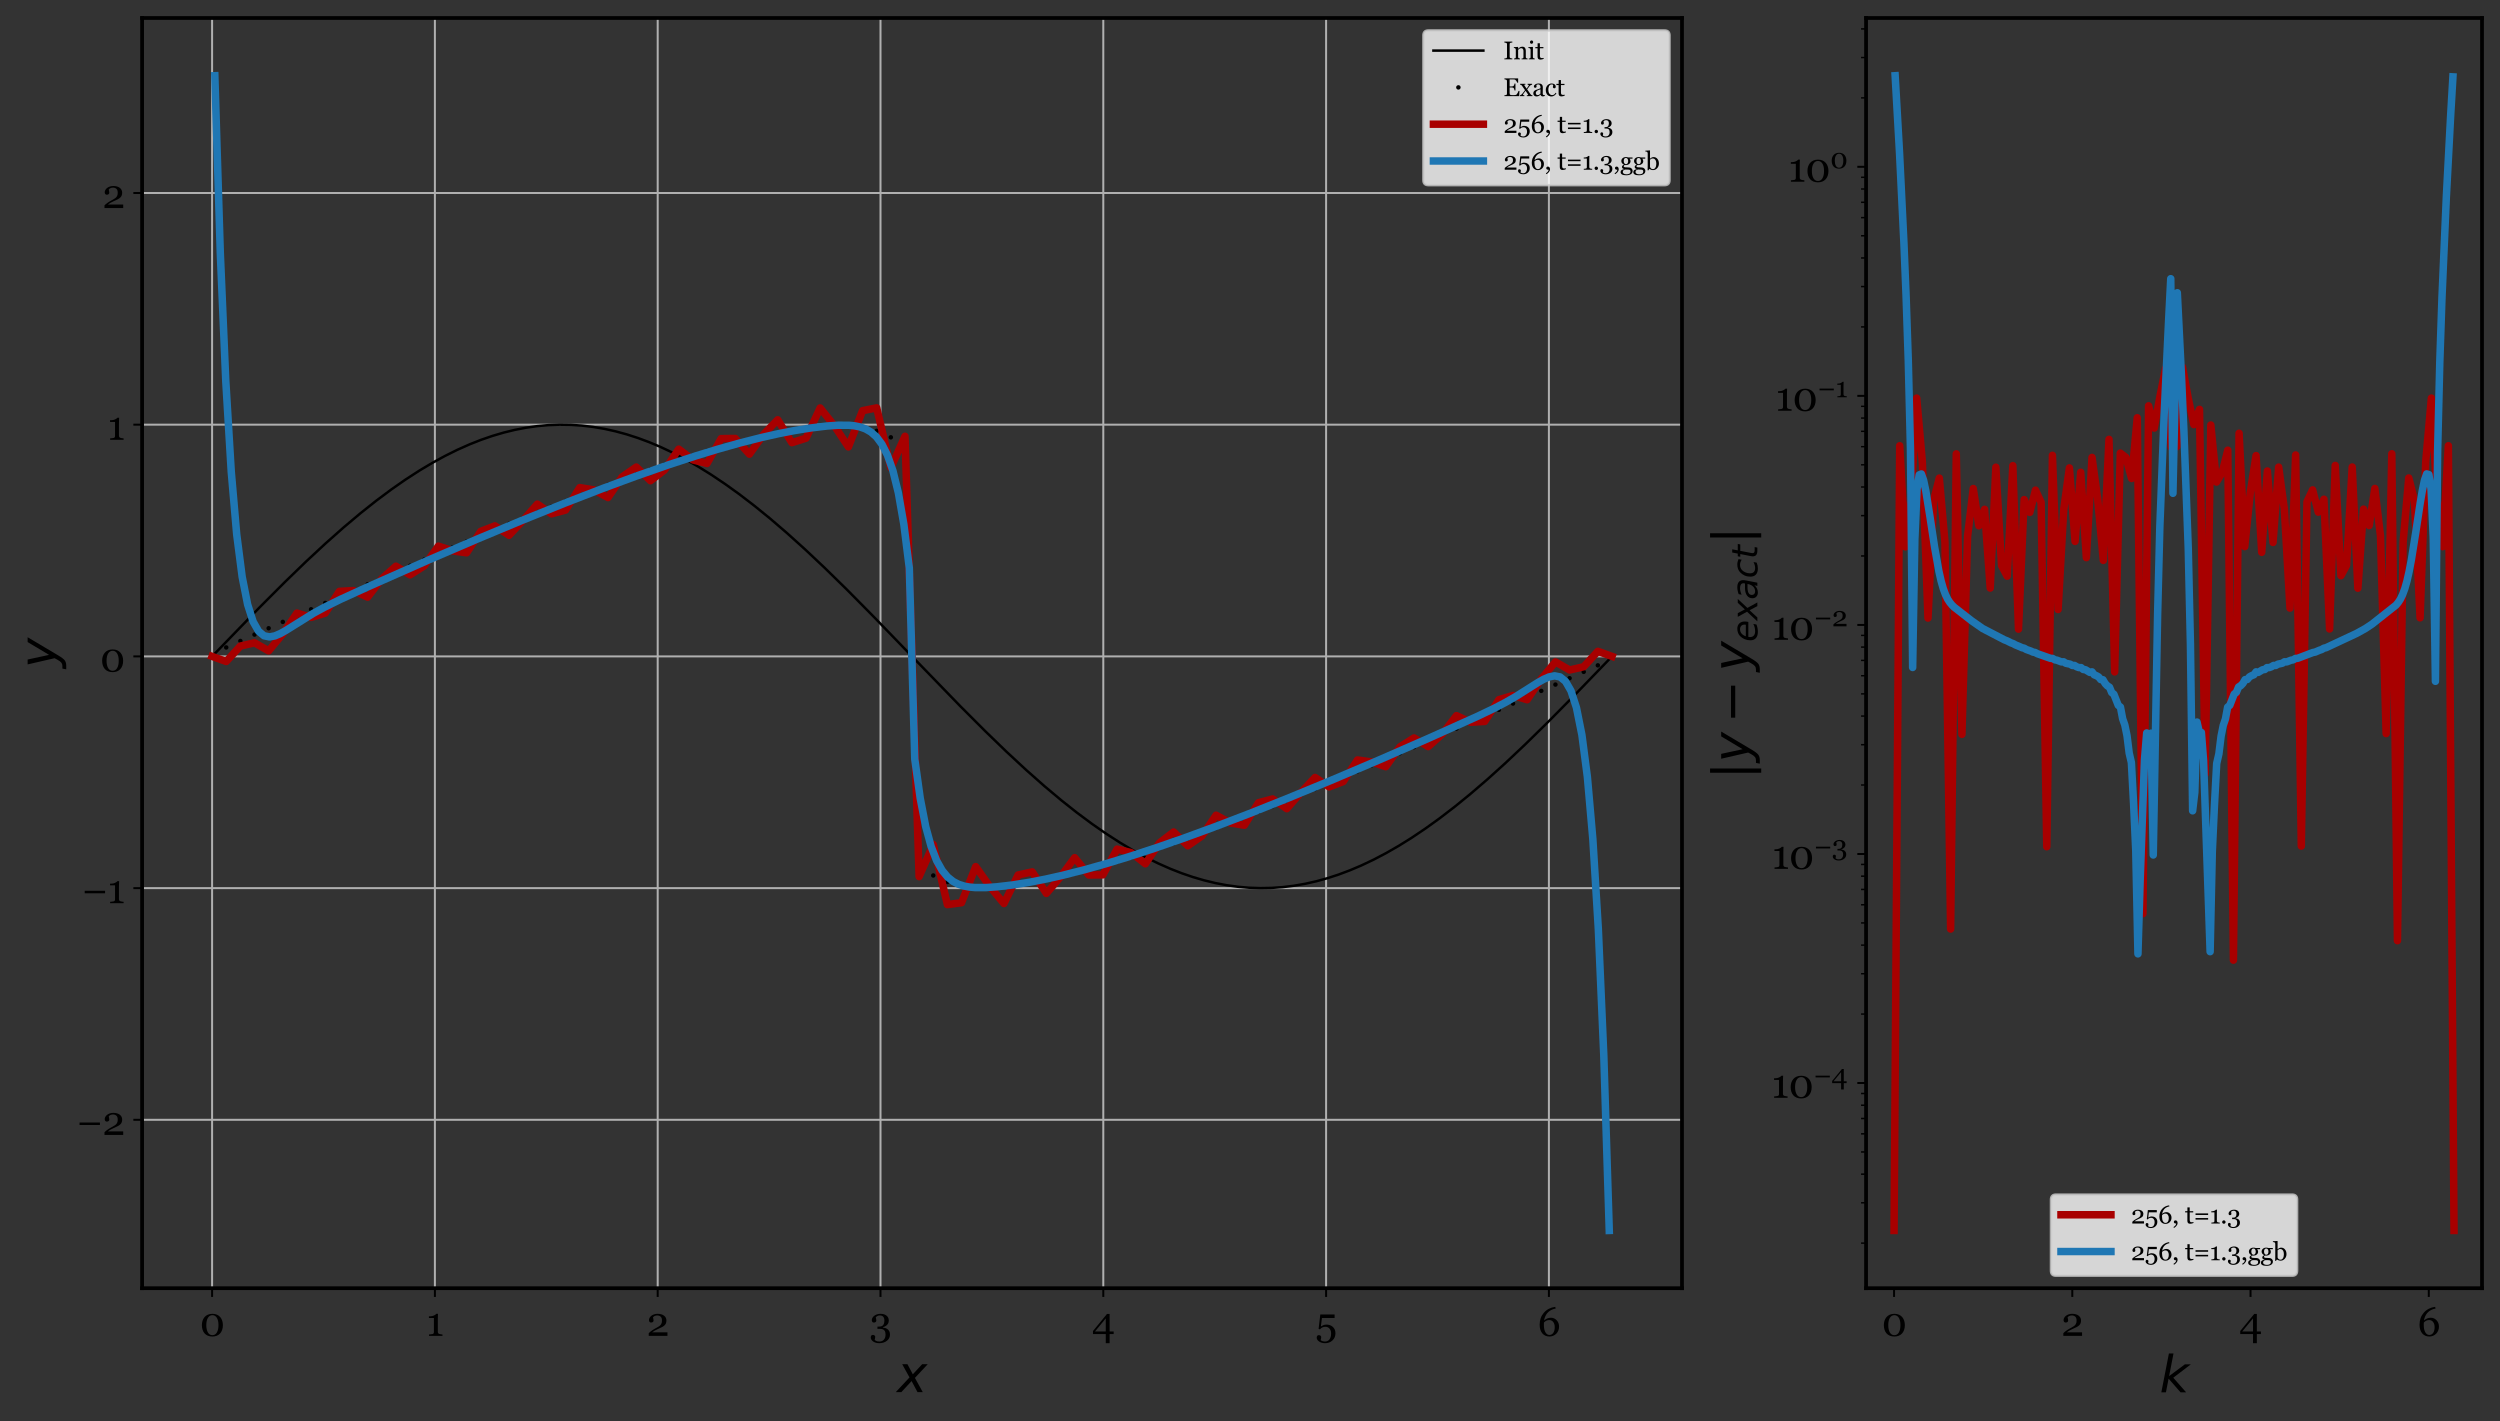 <?xml version="1.0" encoding="utf-8" standalone="no"?>
<!DOCTYPE svg PUBLIC "-//W3C//DTD SVG 1.1//EN"
  "http://www.w3.org/Graphics/SVG/1.1/DTD/svg11.dtd">
<svg xmlns:xlink="http://www.w3.org/1999/xlink" width="1000.784pt" height="568.901pt" viewBox="0 0 1000.784 568.901" xmlns="http://www.w3.org/2000/svg" version="1.1">
 <rect x="0" y="0" width="1000.784" height="568.901" fill="#333333" stroke="none"/>
 <defs>
  <style type="text/css">*{stroke-linejoin: round; stroke-linecap: butt}</style>
 </defs>
 <g id="figure_1">
  <g id="patch_1">
   <path d="M 0 568.901 
L 1000.784 568.901 
L 1000.784 0 
L 0 0 
L 0 568.901 
z
" style="fill: none"/>
  </g>
  <g id="axes_1">
   <g id="patch_2">
    <path d="M 56.884 515.68 
L 673.323 515.68 
L 673.323 7.2 
L 56.884 7.2 
L 56.884 515.68 
z
" style="fill: none"/>
   </g>
   <g id="matplotlib.axis_1">
    <g id="xtick_1">
     <g id="line2d_1">
      <path d="M 84.904 515.68 
L 84.904 7.2 
" clip-path="url(#p774a399211)" style="fill: none; stroke: #b0b0b0; stroke-width: 0.8; stroke-linecap: square"/>
     </g>
     <g id="line2d_2">
      <defs>
       <path id="m3b5cdb03ed" d="M 0 0 
L 0 3.5 
" style="stroke: #000000; stroke-width: 0.8"/>
      </defs>
      <g>
       <use xlink:href="#m3b5cdb03ed" x="84.904" y="515.68" style="stroke: #000000; stroke-width: 0.8"/>
      </g>
     </g>
     <g id="text_1">
      <!-- 0 -->
      <g transform="translate(79.994 534.775) scale(0.16 -0.16)">
       <defs>
        <path id="Georgia-30" d="M 3209 2919 
Q 3409 2678 3507 2354 
Q 3606 2031 3606 1678 
Q 3606 1253 3484 917 
Q 3363 581 3150 359 
Q 2931 131 2631 15 
Q 2331 -100 1963 -100 
Q 1559 -100 1243 34 
Q 928 169 731 403 
Q 525 647 423 973 
Q 322 1300 322 1678 
Q 322 2050 420 2362 
Q 519 2675 728 2928 
Q 928 3172 1243 3312 
Q 1559 3453 1966 3453 
Q 2394 3453 2700 3309 
Q 3006 3166 3209 2919 
z
M 2916 1678 
Q 2916 2422 2661 2831 
Q 2406 3241 1969 3241 
Q 1525 3241 1269 2831 
Q 1013 2422 1013 1678 
Q 1013 972 1258 542 
Q 1503 113 1963 113 
Q 2422 113 2669 542 
Q 2916 972 2916 1678 
z
" transform="scale(0.016)"/>
       </defs>
       <use xlink:href="#Georgia-30"/>
      </g>
     </g>
    </g>
    <g id="xtick_2">
     <g id="line2d_3">
      <path d="M 174.094 515.68 
L 174.094 7.2 
" clip-path="url(#p774a399211)" style="fill: none; stroke: #b0b0b0; stroke-width: 0.8; stroke-linecap: square"/>
     </g>
     <g id="line2d_4">
      <g>
       <use xlink:href="#m3b5cdb03ed" x="174.094" y="515.68" style="stroke: #000000; stroke-width: 0.8"/>
      </g>
     </g>
     <g id="text_2">
      <!-- 1 -->
      <g transform="translate(170.656 534.775) scale(0.16 -0.16)">
       <defs>
        <path id="Georgia-31" d="M 2528 0 
L 422 0 
L 422 222 
Q 516 228 714 248 
Q 913 269 988 291 
Q 1084 322 1136 392 
Q 1188 463 1188 603 
L 1188 2797 
L 409 2797 
L 409 3059 
L 581 3059 
Q 919 3059 1186 3184 
Q 1453 3309 1569 3453 
L 1828 3453 
Q 1819 3250 1809 2978 
Q 1800 2706 1800 2491 
L 1800 638 
Q 1800 528 1848 442 
Q 1897 356 1988 316 
Q 2069 281 2253 253 
Q 2438 225 2528 222 
L 2528 0 
z
" transform="scale(0.016)"/>
       </defs>
       <use xlink:href="#Georgia-31"/>
      </g>
     </g>
    </g>
    <g id="xtick_3">
     <g id="line2d_5">
      <path d="M 263.284 515.68 
L 263.284 7.2 
" clip-path="url(#p774a399211)" style="fill: none; stroke: #b0b0b0; stroke-width: 0.8; stroke-linecap: square"/>
     </g>
     <g id="line2d_6">
      <g>
       <use xlink:href="#m3b5cdb03ed" x="263.284" y="515.68" style="stroke: #000000; stroke-width: 0.8"/>
      </g>
     </g>
     <g id="text_3">
      <!-- 2 -->
      <g transform="translate(258.816 534.775) scale(0.16 -0.16)">
       <defs>
        <path id="Georgia-32" d="M 3272 0 
L 344 0 
L 344 425 
Q 428 522 578 642 
Q 728 763 934 903 
Q 1059 988 1234 1088 
Q 1409 1188 1631 1306 
Q 1878 1438 2011 1538 
Q 2144 1638 2253 1784 
Q 2325 1881 2369 2026 
Q 2413 2172 2413 2441 
Q 2413 2831 2203 3014 
Q 1994 3197 1666 3197 
Q 1463 3197 1281 3117 
Q 1100 3038 1009 2897 
Q 1031 2797 1064 2659 
Q 1097 2522 1097 2391 
Q 1097 2272 998 2180 
Q 900 2088 706 2088 
Q 550 2088 465 2195 
Q 381 2303 381 2484 
Q 381 2653 475 2823 
Q 569 2994 744 3138 
Q 916 3278 1169 3365 
Q 1422 3453 1716 3453 
Q 2356 3453 2732 3167 
Q 3109 2881 3109 2403 
Q 3109 2175 3042 1987 
Q 2975 1800 2825 1656 
Q 2659 1497 2437 1383 
Q 2216 1269 1759 1066 
Q 1488 944 1253 811 
Q 1019 678 869 553 
L 3272 553 
L 3272 0 
z
" transform="scale(0.016)"/>
       </defs>
       <use xlink:href="#Georgia-32"/>
      </g>
     </g>
    </g>
    <g id="xtick_4">
     <g id="line2d_7">
      <path d="M 352.475 515.68 
L 352.475 7.2 
" clip-path="url(#p774a399211)" style="fill: none; stroke: #b0b0b0; stroke-width: 0.8; stroke-linecap: square"/>
     </g>
     <g id="line2d_8">
      <g>
       <use xlink:href="#m3b5cdb03ed" x="352.475" y="515.68" style="stroke: #000000; stroke-width: 0.8"/>
      </g>
     </g>
     <g id="text_4">
      <!-- 3 -->
      <g transform="translate(348.061 534.775) scale(0.16 -0.16)">
       <defs>
        <path id="Georgia-33" d="M 1522 -1141 
Q 1228 -1141 984 -1067 
Q 741 -994 566 -869 
Q 391 -744 295 -581 
Q 200 -419 200 -247 
Q 200 -94 275 29 
Q 350 153 516 153 
Q 703 153 801 61 
Q 900 -31 900 -150 
Q 900 -250 867 -403 
Q 834 -556 816 -622 
Q 838 -650 895 -697 
Q 953 -744 1038 -781 
Q 1138 -828 1247 -856 
Q 1356 -884 1556 -884 
Q 1744 -884 1917 -821 
Q 2091 -759 2222 -622 
Q 2359 -478 2436 -286 
Q 2513 -94 2513 219 
Q 2513 388 2477 553 
Q 2441 719 2344 841 
Q 2247 963 2080 1030 
Q 1913 1097 1656 1097 
L 1247 1097 
L 1247 1456 
L 1519 1456 
Q 1950 1456 2140 1693 
Q 2331 1931 2331 2409 
Q 2331 2800 2147 2998 
Q 1963 3197 1625 3197 
Q 1463 3197 1358 3158 
Q 1253 3119 1188 3081 
Q 1109 3038 1059 2984 
Q 1009 2931 984 2906 
Q 1006 2806 1037 2661 
Q 1069 2516 1069 2384 
Q 1069 2269 970 2176 
Q 872 2084 681 2084 
Q 516 2084 439 2203 
Q 363 2322 363 2478 
Q 363 2641 453 2809 
Q 544 2978 722 3125 
Q 900 3272 1156 3362 
Q 1413 3453 1747 3453 
Q 2131 3453 2382 3339 
Q 2634 3225 2778 3063 
Q 2919 2903 2972 2728 
Q 3025 2553 3025 2428 
Q 3025 2272 2981 2114 
Q 2938 1956 2838 1822 
Q 2728 1675 2548 1554 
Q 2369 1434 2097 1359 
L 2097 1309 
Q 2272 1294 2470 1231 
Q 2669 1169 2828 1047 
Q 2994 919 3100 717 
Q 3206 516 3206 206 
Q 3206 -394 2725 -767 
Q 2244 -1141 1522 -1141 
z
" transform="scale(0.016)"/>
       </defs>
       <use xlink:href="#Georgia-33"/>
      </g>
     </g>
    </g>
    <g id="xtick_5">
     <g id="line2d_9">
      <path d="M 441.665 515.68 
L 441.665 7.2 
" clip-path="url(#p774a399211)" style="fill: none; stroke: #b0b0b0; stroke-width: 0.8; stroke-linecap: square"/>
     </g>
     <g id="line2d_10">
      <g>
       <use xlink:href="#m3b5cdb03ed" x="441.665" y="515.68" style="stroke: #000000; stroke-width: 0.8"/>
      </g>
     </g>
     <g id="text_5">
      <!-- 4 -->
      <g transform="translate(437.145 534.775) scale(0.16 -0.16)">
       <defs>
        <path id="Georgia-34" d="M 3388 281 
L 2753 281 
L 2753 -1141 
L 2153 -1141 
L 2153 281 
L 153 281 
L 153 763 
L 2344 3434 
L 2753 3434 
L 2753 691 
L 3388 691 
L 3388 281 
z
M 2153 691 
L 2153 2738 
L 466 691 
L 2153 691 
z
" transform="scale(0.016)"/>
       </defs>
       <use xlink:href="#Georgia-34"/>
      </g>
     </g>
    </g>
    <g id="xtick_6">
     <g id="line2d_11">
      <path d="M 530.855 515.68 
L 530.855 7.2 
" clip-path="url(#p774a399211)" style="fill: none; stroke: #b0b0b0; stroke-width: 0.8; stroke-linecap: square"/>
     </g>
     <g id="line2d_12">
      <g>
       <use xlink:href="#m3b5cdb03ed" x="530.855" y="515.68" style="stroke: #000000; stroke-width: 0.8"/>
      </g>
     </g>
     <g id="text_6">
      <!-- 5 -->
      <g transform="translate(526.629 534.775) scale(0.16 -0.16)">
       <defs>
        <path id="Georgia-35" d="M 2634 1466 
Q 2841 1303 2977 1047 
Q 3113 791 3113 406 
Q 3113 -266 2653 -703 
Q 2194 -1141 1488 -1141 
Q 941 -1141 562 -881 
Q 184 -622 184 -278 
Q 184 -119 262 0 
Q 341 119 503 119 
Q 691 119 789 20 
Q 888 -78 888 -194 
Q 888 -294 853 -444 
Q 819 -594 800 -666 
Q 825 -688 881 -725 
Q 938 -763 1016 -797 
Q 1097 -831 1214 -857 
Q 1331 -884 1488 -884 
Q 1688 -884 1866 -803 
Q 2044 -722 2166 -563 
Q 2300 -388 2367 -164 
Q 2434 59 2434 403 
Q 2434 844 2189 1133 
Q 1944 1422 1544 1422 
Q 1294 1422 1076 1328 
Q 859 1234 688 1016 
L 478 1097 
L 744 3353 
L 2981 3353 
L 2981 2797 
L 997 2797 
L 834 1472 
Q 975 1572 1204 1670 
Q 1434 1769 1709 1769 
Q 1938 1769 2183 1698 
Q 2428 1628 2634 1466 
z
" transform="scale(0.016)"/>
       </defs>
       <use xlink:href="#Georgia-35"/>
      </g>
     </g>
    </g>
    <g id="xtick_7">
     <g id="line2d_13">
      <path d="M 620.045 515.68 
L 620.045 7.2 
" clip-path="url(#p774a399211)" style="fill: none; stroke: #b0b0b0; stroke-width: 0.8; stroke-linecap: square"/>
     </g>
     <g id="line2d_14">
      <g>
       <use xlink:href="#m3b5cdb03ed" x="620.045" y="515.68" style="stroke: #000000; stroke-width: 0.8"/>
      </g>
     </g>
     <g id="text_7">
      <!-- 6 -->
      <g transform="translate(615.518 534.775) scale(0.16 -0.16)">
       <defs>
        <path id="Georgia-36" d="M 3359 1441 
Q 3359 1116 3242 831 
Q 3125 547 2928 347 
Q 2700 119 2423 9 
Q 2147 -100 1847 -100 
Q 1500 -100 1219 28 
Q 938 156 741 391 
Q 541 628 431 972 
Q 322 1316 322 1744 
Q 322 2859 986 3625 
Q 1650 4391 2766 4544 
L 2822 4263 
L 2541 4213 
Q 1863 3994 1492 3531 
Q 1122 3069 1013 2409 
Q 1281 2644 1543 2741 
Q 1806 2838 2097 2838 
Q 2619 2838 2989 2438 
Q 3359 2038 3359 1441 
z
M 2681 1356 
Q 2681 1863 2448 2169 
Q 2216 2475 1825 2475 
Q 1591 2475 1389 2387 
Q 1188 2300 1000 2094 
Q 997 2056 990 1920 
Q 984 1784 984 1706 
Q 984 975 1223 561 
Q 1463 147 1853 147 
Q 2225 147 2453 470 
Q 2681 794 2681 1356 
z
" transform="scale(0.016)"/>
       </defs>
       <use xlink:href="#Georgia-36"/>
      </g>
     </g>
    </g>
    <g id="text_8">
     <!-- $x$ -->
     <g transform="translate(359.103 557.364) scale(0.2 -0.2)">
      <defs>
       <path id="DejaVuSans-Oblique-78" d="M 3841 3500 
L 2234 1784 
L 3219 0 
L 2559 0 
L 1819 1388 
L 531 0 
L -166 0 
L 1556 1844 
L 641 3500 
L 1300 3500 
L 1972 2234 
L 3144 3500 
L 3841 3500 
z
" transform="scale(0.016)"/>
      </defs>
      <use xlink:href="#DejaVuSans-Oblique-78" transform="translate(0 0.312)"/>
     </g>
    </g>
   </g>
   <g id="matplotlib.axis_2">
    <g id="ytick_1">
     <g id="line2d_15">
      <path d="M 56.884 448.283 
L 673.323 448.283 
" clip-path="url(#p774a399211)" style="fill: none; stroke: #b0b0b0; stroke-width: 0.8; stroke-linecap: square"/>
     </g>
     <g id="line2d_16">
      <defs>
       <path id="meef173d3e5" d="M 0 0 
L -3.5 0 
" style="stroke: #000000; stroke-width: 0.8"/>
      </defs>
      <g>
       <use xlink:href="#meef173d3e5" x="56.884" y="448.283" style="stroke: #000000; stroke-width: 0.8"/>
      </g>
     </g>
     <g id="text_9">
      <!-- −2 -->
      <g transform="translate(30.656 454.331) scale(0.16 -0.16)">
       <defs>
        <path id="Georgia-2212" d="M 3650 1553 
L 466 1553 
L 466 1944 
L 3650 1944 
L 3650 1553 
z
" transform="scale(0.016)"/>
       </defs>
       <use xlink:href="#Georgia-2212"/>
       <use xlink:href="#Georgia-32" x="64.307"/>
      </g>
     </g>
    </g>
    <g id="ytick_2">
     <g id="line2d_17">
      <path d="M 56.884 355.525 
L 673.323 355.525 
" clip-path="url(#p774a399211)" style="fill: none; stroke: #b0b0b0; stroke-width: 0.8; stroke-linecap: square"/>
     </g>
     <g id="line2d_18">
      <g>
       <use xlink:href="#meef173d3e5" x="56.884" y="355.525" style="stroke: #000000; stroke-width: 0.8"/>
      </g>
     </g>
     <g id="text_10">
      <!-- −1 -->
      <g transform="translate(32.719 361.572) scale(0.16 -0.16)">
       <use xlink:href="#Georgia-2212"/>
       <use xlink:href="#Georgia-31" x="64.307"/>
      </g>
     </g>
    </g>
    <g id="ytick_3">
     <g id="line2d_19">
      <path d="M 56.884 262.766 
L 673.323 262.766 
" clip-path="url(#p774a399211)" style="fill: none; stroke: #b0b0b0; stroke-width: 0.8; stroke-linecap: square"/>
     </g>
     <g id="line2d_20">
      <g>
       <use xlink:href="#meef173d3e5" x="56.884" y="262.766" style="stroke: #000000; stroke-width: 0.8"/>
      </g>
     </g>
     <g id="text_11">
      <!-- 0 -->
      <g transform="translate(40.064 268.814) scale(0.16 -0.16)">
       <use xlink:href="#Georgia-30"/>
      </g>
     </g>
    </g>
    <g id="ytick_4">
     <g id="line2d_21">
      <path d="M 56.884 170.008 
L 673.323 170.008 
" clip-path="url(#p774a399211)" style="fill: none; stroke: #b0b0b0; stroke-width: 0.8; stroke-linecap: square"/>
     </g>
     <g id="line2d_22">
      <g>
       <use xlink:href="#meef173d3e5" x="56.884" y="170.008" style="stroke: #000000; stroke-width: 0.8"/>
      </g>
     </g>
     <g id="text_12">
      <!-- 1 -->
      <g transform="translate(43.009 176.055) scale(0.16 -0.16)">
       <use xlink:href="#Georgia-31"/>
      </g>
     </g>
    </g>
    <g id="ytick_5">
     <g id="line2d_23">
      <path d="M 56.884 77.249 
L 673.323 77.249 
" clip-path="url(#p774a399211)" style="fill: none; stroke: #b0b0b0; stroke-width: 0.8; stroke-linecap: square"/>
     </g>
     <g id="line2d_24">
      <g>
       <use xlink:href="#meef173d3e5" x="56.884" y="77.249" style="stroke: #000000; stroke-width: 0.8"/>
      </g>
     </g>
     <g id="text_13">
      <!-- 2 -->
      <g transform="translate(40.946 83.296) scale(0.16 -0.16)">
       <use xlink:href="#Georgia-32"/>
      </g>
     </g>
    </g>
    <g id="text_14">
     <!-- $y$ -->
     <g transform="translate(22.319 267.44) rotate(-90) scale(0.2 -0.2)">
      <defs>
       <path id="DejaVuSans-Oblique-79" d="M 1588 -325 
Q 1188 -997 936 -1164 
Q 684 -1331 294 -1331 
L -159 -1331 
L -63 -850 
L 269 -850 
Q 509 -850 678 -719 
Q 847 -588 1056 -206 
L 1234 128 
L 459 3500 
L 1069 3500 
L 1650 819 
L 3256 3500 
L 3859 3500 
L 1588 -325 
z
" transform="scale(0.016)"/>
      </defs>
      <use xlink:href="#DejaVuSans-Oblique-79" transform="translate(0 0.312)"/>
     </g>
    </g>
   </g>
   <g id="line2d_25">
    <path d="M 84.904 262.766 
L 103.976 243.081 
L 114.074 232.967 
L 122.488 224.825 
L 130.341 217.528 
L 137.634 211.066 
L 144.365 205.406 
L 150.536 200.504 
L 156.707 195.9 
L 162.316 191.991 
L 167.926 188.362 
L 172.974 185.348 
L 178.023 182.581 
L 183.072 180.071 
L 188.12 177.826 
L 192.608 176.059 
L 197.096 174.512 
L 201.583 173.187 
L 206.071 172.09 
L 210.559 171.221 
L 215.046 170.585 
L 219.534 170.182 
L 224.022 170.013 
L 228.509 170.079 
L 232.997 170.38 
L 237.485 170.914 
L 241.973 171.681 
L 246.46 172.679 
L 250.948 173.904 
L 255.436 175.355 
L 259.923 177.027 
L 264.411 178.915 
L 269.46 181.294 
L 274.508 183.933 
L 279.557 186.825 
L 284.605 189.96 
L 290.215 193.716 
L 295.825 197.746 
L 301.995 202.474 
L 308.166 207.492 
L 314.897 213.266 
L 322.19 219.838 
L 330.043 227.235 
L 339.019 236.023 
L 349.677 246.802 
L 365.384 263.058 
L 384.456 282.736 
L 394.554 292.841 
L 402.968 300.974 
L 410.821 308.259 
L 418.114 314.709 
L 424.845 320.356 
L 431.016 325.245 
L 437.187 329.835 
L 442.796 333.73 
L 448.406 337.344 
L 453.454 340.345 
L 458.503 343.097 
L 463.552 345.593 
L 468.6 347.823 
L 473.088 349.576 
L 477.576 351.11 
L 482.063 352.42 
L 486.551 353.504 
L 491.039 354.358 
L 495.526 354.979 
L 500.014 355.368 
L 504.502 355.522 
L 508.989 355.441 
L 513.477 355.126 
L 517.965 354.577 
L 522.453 353.795 
L 526.94 352.784 
L 531.428 351.544 
L 535.916 350.079 
L 540.403 348.394 
L 544.891 346.492 
L 549.94 344.099 
L 554.988 341.445 
L 560.037 338.54 
L 565.085 335.392 
L 570.695 331.621 
L 576.305 327.578 
L 582.475 322.836 
L 588.646 317.806 
L 595.377 312.02 
L 602.67 305.436 
L 610.523 298.027 
L 619.499 289.23 
L 630.157 278.442 
L 645.303 262.766 
L 645.303 262.766 
" clip-path="url(#p774a399211)" style="fill: none; stroke: #000000; stroke-linecap: square"/>
   </g>
   <g id="line2d_26">
    <defs>
     <path id="m46cf8d3801" d="M 0 0.4 
C 0.106 0.4 0.208 0.358 0.283 0.283 
C 0.358 0.208 0.4 0.106 0.4 0 
C 0.4 -0.106 0.358 -0.208 0.283 -0.283 
C 0.208 -0.358 0.106 -0.4 0 -0.4 
C -0.106 -0.4 -0.208 -0.358 -0.283 -0.283 
C -0.358 -0.208 -0.4 -0.106 -0.4 0 
C -0.4 0.106 -0.358 0.208 -0.283 0.283 
C -0.208 0.358 -0.106 0.4 0 0.4 
z
" style="stroke: #000000"/>
    </defs>
    <g clip-path="url(#p774a399211)">
     <use xlink:href="#m46cf8d3801" x="84.904" y="262.766" style="stroke: #000000"/>
     <use xlink:href="#m46cf8d3801" x="90.564" y="259.184" style="stroke: #000000"/>
     <use xlink:href="#m46cf8d3801" x="96.225" y="256.589" style="stroke: #000000"/>
     <use xlink:href="#m46cf8d3801" x="101.885" y="254.034" style="stroke: #000000"/>
     <use xlink:href="#m46cf8d3801" x="107.546" y="251.49" style="stroke: #000000"/>
     <use xlink:href="#m46cf8d3801" x="113.207" y="248.952" style="stroke: #000000"/>
     <use xlink:href="#m46cf8d3801" x="118.867" y="246.421" style="stroke: #000000"/>
     <use xlink:href="#m46cf8d3801" x="124.528" y="243.895" style="stroke: #000000"/>
     <use xlink:href="#m46cf8d3801" x="130.188" y="241.377" style="stroke: #000000"/>
     <use xlink:href="#m46cf8d3801" x="135.849" y="238.866" style="stroke: #000000"/>
     <use xlink:href="#m46cf8d3801" x="141.51" y="236.364" style="stroke: #000000"/>
     <use xlink:href="#m46cf8d3801" x="147.17" y="233.871" style="stroke: #000000"/>
     <use xlink:href="#m46cf8d3801" x="152.831" y="231.389" style="stroke: #000000"/>
     <use xlink:href="#m46cf8d3801" x="158.491" y="228.918" style="stroke: #000000"/>
     <use xlink:href="#m46cf8d3801" x="164.152" y="226.459" style="stroke: #000000"/>
     <use xlink:href="#m46cf8d3801" x="169.813" y="224.014" style="stroke: #000000"/>
     <use xlink:href="#m46cf8d3801" x="175.473" y="221.583" style="stroke: #000000"/>
     <use xlink:href="#m46cf8d3801" x="181.134" y="219.168" style="stroke: #000000"/>
     <use xlink:href="#m46cf8d3801" x="186.794" y="216.769" style="stroke: #000000"/>
     <use xlink:href="#m46cf8d3801" x="192.455" y="214.389" style="stroke: #000000"/>
     <use xlink:href="#m46cf8d3801" x="198.116" y="212.029" style="stroke: #000000"/>
     <use xlink:href="#m46cf8d3801" x="203.776" y="209.689" style="stroke: #000000"/>
     <use xlink:href="#m46cf8d3801" x="209.437" y="207.373" style="stroke: #000000"/>
     <use xlink:href="#m46cf8d3801" x="215.097" y="205.082" style="stroke: #000000"/>
     <use xlink:href="#m46cf8d3801" x="220.758" y="202.817" style="stroke: #000000"/>
     <use xlink:href="#m46cf8d3801" x="226.419" y="200.582" style="stroke: #000000"/>
     <use xlink:href="#m46cf8d3801" x="232.079" y="198.378" style="stroke: #000000"/>
     <use xlink:href="#m46cf8d3801" x="237.74" y="196.208" style="stroke: #000000"/>
     <use xlink:href="#m46cf8d3801" x="243.4" y="194.075" style="stroke: #000000"/>
     <use xlink:href="#m46cf8d3801" x="249.061" y="191.983" style="stroke: #000000"/>
     <use xlink:href="#m46cf8d3801" x="254.722" y="189.936" style="stroke: #000000"/>
     <use xlink:href="#m46cf8d3801" x="260.382" y="187.936" style="stroke: #000000"/>
     <use xlink:href="#m46cf8d3801" x="266.043" y="185.991" style="stroke: #000000"/>
     <use xlink:href="#m46cf8d3801" x="271.703" y="184.104" style="stroke: #000000"/>
     <use xlink:href="#m46cf8d3801" x="277.364" y="182.282" style="stroke: #000000"/>
     <use xlink:href="#m46cf8d3801" x="283.025" y="180.534" style="stroke: #000000"/>
     <use xlink:href="#m46cf8d3801" x="288.685" y="178.867" style="stroke: #000000"/>
     <use xlink:href="#m46cf8d3801" x="294.346" y="177.292" style="stroke: #000000"/>
     <use xlink:href="#m46cf8d3801" x="300.006" y="175.822" style="stroke: #000000"/>
     <use xlink:href="#m46cf8d3801" x="305.667" y="174.472" style="stroke: #000000"/>
     <use xlink:href="#m46cf8d3801" x="311.328" y="173.262" style="stroke: #000000"/>
     <use xlink:href="#m46cf8d3801" x="316.988" y="172.216" style="stroke: #000000"/>
     <use xlink:href="#m46cf8d3801" x="322.649" y="171.367" style="stroke: #000000"/>
     <use xlink:href="#m46cf8d3801" x="328.309" y="170.756" style="stroke: #000000"/>
     <use xlink:href="#m46cf8d3801" x="333.97" y="170.443" style="stroke: #000000"/>
     <use xlink:href="#m46cf8d3801" x="339.631" y="170.517" style="stroke: #000000"/>
     <use xlink:href="#m46cf8d3801" x="345.291" y="171.113" style="stroke: #000000"/>
     <use xlink:href="#m46cf8d3801" x="350.952" y="172.469" style="stroke: #000000"/>
     <use xlink:href="#m46cf8d3801" x="356.612" y="175.063" style="stroke: #000000"/>
     <use xlink:href="#m46cf8d3801" x="362.273" y="180.171" style="stroke: #000000"/>
     <use xlink:href="#m46cf8d3801" x="367.934" y="345.361" style="stroke: #000000"/>
     <use xlink:href="#m46cf8d3801" x="373.594" y="350.469" style="stroke: #000000"/>
     <use xlink:href="#m46cf8d3801" x="379.255" y="353.063" style="stroke: #000000"/>
     <use xlink:href="#m46cf8d3801" x="384.915" y="354.419" style="stroke: #000000"/>
     <use xlink:href="#m46cf8d3801" x="390.576" y="355.016" style="stroke: #000000"/>
     <use xlink:href="#m46cf8d3801" x="396.237" y="355.089" style="stroke: #000000"/>
     <use xlink:href="#m46cf8d3801" x="401.897" y="354.777" style="stroke: #000000"/>
     <use xlink:href="#m46cf8d3801" x="407.558" y="354.166" style="stroke: #000000"/>
     <use xlink:href="#m46cf8d3801" x="413.218" y="353.316" style="stroke: #000000"/>
     <use xlink:href="#m46cf8d3801" x="418.879" y="352.27" style="stroke: #000000"/>
     <use xlink:href="#m46cf8d3801" x="424.54" y="351.06" style="stroke: #000000"/>
     <use xlink:href="#m46cf8d3801" x="430.2" y="349.71" style="stroke: #000000"/>
     <use xlink:href="#m46cf8d3801" x="435.861" y="348.24" style="stroke: #000000"/>
     <use xlink:href="#m46cf8d3801" x="441.521" y="346.666" style="stroke: #000000"/>
     <use xlink:href="#m46cf8d3801" x="447.182" y="344.999" style="stroke: #000000"/>
     <use xlink:href="#m46cf8d3801" x="452.842" y="343.25" style="stroke: #000000"/>
     <use xlink:href="#m46cf8d3801" x="458.503" y="341.429" style="stroke: #000000"/>
     <use xlink:href="#m46cf8d3801" x="464.164" y="339.542" style="stroke: #000000"/>
     <use xlink:href="#m46cf8d3801" x="469.824" y="337.596" style="stroke: #000000"/>
     <use xlink:href="#m46cf8d3801" x="475.485" y="335.597" style="stroke: #000000"/>
     <use xlink:href="#m46cf8d3801" x="481.145" y="333.549" style="stroke: #000000"/>
     <use xlink:href="#m46cf8d3801" x="486.806" y="331.457" style="stroke: #000000"/>
     <use xlink:href="#m46cf8d3801" x="492.467" y="329.324" style="stroke: #000000"/>
     <use xlink:href="#m46cf8d3801" x="498.127" y="327.155" style="stroke: #000000"/>
     <use xlink:href="#m46cf8d3801" x="503.788" y="324.951" style="stroke: #000000"/>
     <use xlink:href="#m46cf8d3801" x="509.448" y="322.715" style="stroke: #000000"/>
     <use xlink:href="#m46cf8d3801" x="515.109" y="320.451" style="stroke: #000000"/>
     <use xlink:href="#m46cf8d3801" x="520.77" y="318.159" style="stroke: #000000"/>
     <use xlink:href="#m46cf8d3801" x="526.43" y="315.843" style="stroke: #000000"/>
     <use xlink:href="#m46cf8d3801" x="532.091" y="313.504" style="stroke: #000000"/>
     <use xlink:href="#m46cf8d3801" x="537.751" y="311.143" style="stroke: #000000"/>
     <use xlink:href="#m46cf8d3801" x="543.412" y="308.763" style="stroke: #000000"/>
     <use xlink:href="#m46cf8d3801" x="549.073" y="306.365" style="stroke: #000000"/>
     <use xlink:href="#m46cf8d3801" x="554.733" y="303.949" style="stroke: #000000"/>
     <use xlink:href="#m46cf8d3801" x="560.394" y="301.519" style="stroke: #000000"/>
     <use xlink:href="#m46cf8d3801" x="566.054" y="299.073" style="stroke: #000000"/>
     <use xlink:href="#m46cf8d3801" x="571.715" y="296.614" style="stroke: #000000"/>
     <use xlink:href="#m46cf8d3801" x="577.376" y="294.143" style="stroke: #000000"/>
     <use xlink:href="#m46cf8d3801" x="583.036" y="291.661" style="stroke: #000000"/>
     <use xlink:href="#m46cf8d3801" x="588.697" y="289.168" style="stroke: #000000"/>
     <use xlink:href="#m46cf8d3801" x="594.357" y="286.666" style="stroke: #000000"/>
     <use xlink:href="#m46cf8d3801" x="600.018" y="284.156" style="stroke: #000000"/>
     <use xlink:href="#m46cf8d3801" x="605.679" y="281.637" style="stroke: #000000"/>
     <use xlink:href="#m46cf8d3801" x="611.339" y="279.112" style="stroke: #000000"/>
     <use xlink:href="#m46cf8d3801" x="617" y="276.58" style="stroke: #000000"/>
     <use xlink:href="#m46cf8d3801" x="622.66" y="274.042" style="stroke: #000000"/>
     <use xlink:href="#m46cf8d3801" x="628.321" y="271.498" style="stroke: #000000"/>
     <use xlink:href="#m46cf8d3801" x="633.982" y="268.943" style="stroke: #000000"/>
     <use xlink:href="#m46cf8d3801" x="639.642" y="266.348" style="stroke: #000000"/>
     <use xlink:href="#m46cf8d3801" x="645.303" y="262.766" style="stroke: #000000"/>
    </g>
   </g>
   <g id="line2d_27">
    <path d="M 84.904 262.768 
L 90.564 264.802 
L 96.225 258.622 
L 101.885 257.327 
L 107.546 260.56 
L 113.207 253.744 
L 118.867 245.427 
L 124.528 247.147 
L 130.188 245.436 
L 135.849 236.734 
L 141.51 236.408 
L 147.17 239.049 
L 152.831 231.698 
L 158.491 226.655 
L 164.152 230.114 
L 169.813 226.527 
L 175.473 218.618 
L 181.134 220.511 
L 186.794 221.296 
L 192.455 212.705 
L 198.116 210.514 
L 203.776 214.288 
L 209.437 208.262 
L 215.097 201.812 
L 220.758 205.692 
L 226.419 204.177 
L 232.079 195.195 
L 237.74 196.108 
L 243.4 199.177 
L 249.061 190.9 
L 254.722 186.972 
L 260.382 192.433 
L 266.043 188.138 
L 271.703 179.8 
L 277.364 184.107 
L 283.025 185.529 
L 288.685 175.582 
L 294.346 175.517 
L 300.006 181.812 
L 305.667 173.894 
L 311.328 168.045 
L 316.988 177.211 
L 322.649 175.409 
L 328.309 163.312 
L 333.97 170.392 
L 339.631 178.91 
L 345.291 164.403 
L 350.952 163.271 
L 356.612 187.285 
L 362.273 174.646 
L 367.934 350.927 
L 373.594 338.086 
L 379.255 362.13 
L 384.915 361.365 
L 390.576 346.917 
L 396.237 354.882 
L 401.897 361.697 
L 407.558 350.267 
L 413.218 349.03 
L 418.879 357.642 
L 424.54 351.028 
L 430.2 343.339 
L 435.861 350.278 
L 441.521 350.212 
L 447.182 339.911 
L 452.842 341.325 
L 458.503 345.787 
L 464.164 337.416 
L 469.824 333.064 
L 475.485 338.571 
L 481.145 334.647 
L 486.806 326.336 
L 492.467 329.425 
L 498.127 330.353 
L 503.788 321.345 
L 509.448 319.833 
L 515.109 323.732 
L 520.77 317.269 
L 526.43 311.234 
L 532.091 315.025 
L 537.751 312.831 
L 543.412 304.228 
L 549.073 305.023 
L 554.733 306.921 
L 560.394 299 
L 566.054 295.417 
L 571.715 298.883 
L 577.376 293.832 
L 583.036 286.479 
L 588.697 289.13 
L 594.357 288.798 
L 600.018 280.092 
L 605.679 278.388 
L 611.339 280.108 
L 617 271.784 
L 622.66 264.973 
L 628.321 268.209 
L 633.982 266.907 
L 639.642 260.729 
L 645.303 262.768 
" clip-path="url(#p774a399211)" style="fill: none; stroke: #a80000; stroke-width: 3; stroke-linecap: square"/>
   </g>
   <g id="line2d_28">
    <path d="M 85.998 30.313 
L 88.187 101.238 
L 90.376 152.418 
L 92.565 188.713 
L 94.754 213.911 
L 96.944 230.932 
L 99.133 242.012 
L 101.322 248.845 
L 103.511 252.699 
L 105.7 254.511 
L 107.889 254.964 
L 110.078 254.548 
L 112.267 253.604 
L 114.456 252.367 
L 125.401 245.543 
L 129.779 243.149 
L 136.347 239.905 
L 147.292 234.907 
L 171.372 224.252 
L 191.073 215.786 
L 208.586 208.474 
L 226.098 201.411 
L 241.421 195.484 
L 254.556 190.636 
L 267.69 186.05 
L 278.635 182.473 
L 287.392 179.804 
L 296.148 177.339 
L 304.904 175.116 
L 311.471 173.642 
L 318.038 172.363 
L 324.606 171.31 
L 331.173 170.527 
L 335.551 170.224 
L 339.929 170.244 
L 342.118 170.467 
L 344.307 170.918 
L 346.496 171.701 
L 348.685 172.966 
L 350.874 174.921 
L 353.063 177.859 
L 355.252 182.181 
L 357.442 188.431 
L 359.631 197.341 
L 361.82 209.884 
L 364.009 227.342 
L 366.198 303.899 
L 368.387 319.617 
L 370.576 330.904 
L 372.765 338.92 
L 374.954 344.544 
L 377.143 348.434 
L 379.332 351.081 
L 381.521 352.845 
L 383.71 353.987 
L 385.899 354.696 
L 388.088 355.103 
L 390.277 355.301 
L 394.656 355.306 
L 399.034 355.003 
L 405.601 354.224 
L 412.168 353.171 
L 418.735 351.891 
L 425.302 350.415 
L 434.059 348.193 
L 442.815 345.728 
L 451.571 343.059 
L 462.516 339.482 
L 473.462 335.68 
L 486.596 330.873 
L 499.73 325.841 
L 515.054 319.739 
L 532.566 312.514 
L 552.268 304.13 
L 571.969 295.503 
L 591.671 286.651 
L 598.238 283.502 
L 602.616 281.215 
L 606.994 278.702 
L 613.561 274.541 
L 615.75 273.165 
L 617.94 271.925 
L 620.129 270.975 
L 622.318 270.546 
L 624.507 270.978 
L 626.696 272.755 
L 628.885 276.552 
L 631.074 283.298 
L 633.263 294.245 
L 635.452 311.068 
L 637.641 335.978 
L 639.83 371.861 
L 642.019 422.456 
L 644.208 492.567 
L 644.208 492.567 
" clip-path="url(#p774a399211)" style="fill: none; stroke: #1f77b4; stroke-width: 3; stroke-linecap: square"/>
   </g>
   <g id="patch_3">
    <path d="M 56.884 515.68 
L 56.884 7.2 
" style="fill: none; stroke: #000000; stroke-width: 1.5; stroke-linejoin: miter; stroke-linecap: square"/>
   </g>
   <g id="patch_4">
    <path d="M 673.323 515.68 
L 673.323 7.2 
" style="fill: none; stroke: #000000; stroke-width: 1.5; stroke-linejoin: miter; stroke-linecap: square"/>
   </g>
   <g id="patch_5">
    <path d="M 56.884 515.68 
L 673.323 515.68 
" style="fill: none; stroke: #000000; stroke-width: 1.5; stroke-linejoin: miter; stroke-linecap: square"/>
   </g>
   <g id="patch_6">
    <path d="M 56.884 7.2 
L 673.323 7.2 
" style="fill: none; stroke: #000000; stroke-width: 1.5; stroke-linejoin: miter; stroke-linecap: square"/>
   </g>
   <g id="legend_1">
    <g id="patch_7">
     <path d="M 571.815 74.112 
L 666.323 74.112 
Q 668.323 74.112 668.323 72.112 
L 668.323 14.2 
Q 668.323 12.2 666.323 12.2 
L 571.815 12.2 
Q 569.815 12.2 569.815 14.2 
L 569.815 72.112 
Q 569.815 74.112 571.815 74.112 
z
" style="fill: #ffffff; opacity: 0.8; stroke: #cccccc; stroke-linejoin: miter"/>
    </g>
    <g id="line2d_29">
     <path d="M 573.815 20.259 
L 583.815 20.259 
L 593.815 20.259 
" style="fill: none; stroke: #000000; stroke-linecap: square"/>
    </g>
    <g id="text_15">
     <!-- Init -->
     <g transform="translate(601.815 23.759) scale(0.1 -0.1)">
      <defs>
       <path id="Georgia-49" d="M 2244 0 
L 247 0 
L 247 222 
Q 331 228 490 240 
Q 650 253 716 278 
Q 819 319 866 389 
Q 913 459 913 584 
L 913 3797 
Q 913 3906 878 3979 
Q 844 4053 716 4103 
Q 622 4141 480 4173 
Q 338 4206 247 4213 
L 247 4434 
L 2244 4434 
L 2244 4213 
Q 2147 4209 2012 4189 
Q 1878 4169 1778 4138 
Q 1659 4100 1618 4015 
Q 1578 3931 1578 3828 
L 1578 619 
Q 1578 516 1623 436 
Q 1669 356 1778 309 
Q 1844 284 1992 254 
Q 2141 225 2244 222 
L 2244 0 
z
" transform="scale(0.016)"/>
       <path id="Georgia-6e" d="M 3628 0 
L 2119 0 
L 2119 206 
Q 2191 213 2277 219 
Q 2363 225 2419 244 
Q 2506 272 2548 342 
Q 2591 413 2591 525 
L 2591 2109 
Q 2591 2438 2436 2616 
Q 2281 2794 2059 2794 
Q 1894 2794 1756 2742 
Q 1619 2691 1513 2616 
Q 1409 2544 1348 2461 
Q 1288 2378 1259 2328 
L 1259 556 
Q 1259 450 1303 381 
Q 1347 313 1434 275 
Q 1500 244 1576 228 
Q 1653 213 1734 206 
L 1734 0 
L 225 0 
L 225 206 
Q 297 213 373 219 
Q 450 225 506 244 
Q 594 272 636 342 
Q 678 413 678 525 
L 678 2428 
Q 678 2534 633 2623 
Q 588 2713 506 2769 
Q 447 2806 365 2823 
Q 284 2841 191 2847 
L 191 3050 
L 1216 3119 
L 1259 3075 
L 1259 2641 
L 1275 2641 
Q 1350 2716 1462 2820 
Q 1575 2925 1675 2991 
Q 1791 3066 1950 3116 
Q 2109 3166 2309 3166 
Q 2753 3166 2967 2889 
Q 3181 2613 3181 2153 
L 3181 550 
Q 3181 441 3218 373 
Q 3256 306 3347 269 
Q 3422 238 3476 225 
Q 3531 213 3628 206 
L 3628 0 
z
" transform="scale(0.016)"/>
       <path id="Georgia-69" d="M 1722 0 
L 231 0 
L 231 206 
Q 303 213 379 219 
Q 456 225 513 244 
Q 600 272 642 342 
Q 684 413 684 525 
L 684 2428 
Q 684 2528 639 2611 
Q 594 2694 513 2750 
Q 453 2788 340 2814 
Q 228 2841 134 2847 
L 134 3050 
L 1222 3119 
L 1266 3075 
L 1266 563 
Q 1266 453 1308 381 
Q 1350 309 1441 275 
Q 1509 247 1575 230 
Q 1641 213 1722 206 
L 1722 0 
z
M 1328 4334 
Q 1328 4156 1211 4023 
Q 1094 3891 922 3891 
Q 763 3891 645 4017 
Q 528 4144 528 4306 
Q 528 4478 645 4606 
Q 763 4734 922 4734 
Q 1100 4734 1214 4614 
Q 1328 4494 1328 4334 
z
" transform="scale(0.016)"/>
       <path id="Georgia-74" d="M 2128 134 
Q 1925 50 1744 -8 
Q 1563 -66 1300 -66 
Q 913 -66 755 129 
Q 597 325 597 681 
L 597 2769 
L 41 2769 
L 41 3069 
L 609 3069 
L 609 4028 
L 1178 4028 
L 1178 3069 
L 2063 3069 
L 2063 2769 
L 1184 2769 
L 1184 1047 
Q 1184 853 1198 723 
Q 1213 594 1266 497 
Q 1316 406 1416 359 
Q 1516 313 1684 313 
Q 1763 313 1914 327 
Q 2066 341 2128 363 
L 2128 134 
z
" transform="scale(0.016)"/>
      </defs>
      <use xlink:href="#Georgia-49"/>
      <use xlink:href="#Georgia-6e" x="38.965"/>
      <use xlink:href="#Georgia-69" x="98.047"/>
      <use xlink:href="#Georgia-74" x="127.344"/>
     </g>
    </g>
    <g id="line2d_30">
     <g>
      <use xlink:href="#m46cf8d3801" x="583.815" y="34.987" style="stroke: #000000"/>
     </g>
    </g>
    <g id="text_16">
     <!-- Exact -->
     <g transform="translate(601.815 38.487) scale(0.1 -0.1)">
      <defs>
       <path id="Georgia-45" d="M 4034 1306 
L 3950 0 
L 269 0 
L 269 222 
Q 363 228 519 248 
Q 675 269 722 291 
Q 822 338 861 413 
Q 900 488 900 603 
L 900 3791 
Q 900 3894 865 3973 
Q 831 4053 722 4103 
Q 638 4144 495 4175 
Q 353 4206 269 4213 
L 269 4434 
L 3700 4434 
L 3700 3366 
L 3466 3366 
Q 3403 3603 3195 3870 
Q 2988 4138 2800 4163 
Q 2703 4175 2568 4181 
Q 2434 4188 2263 4188 
L 1566 4188 
L 1566 2425 
L 2066 2425 
Q 2306 2425 2417 2470 
Q 2528 2516 2613 2622 
Q 2681 2713 2729 2864 
Q 2778 3016 2794 3150 
L 3028 3150 
L 3028 1416 
L 2794 1416 
Q 2781 1566 2726 1733 
Q 2672 1900 2613 1975 
Q 2516 2097 2392 2134 
Q 2269 2172 2066 2172 
L 1566 2172 
L 1566 841 
Q 1566 641 1594 525 
Q 1622 409 1703 350 
Q 1784 291 1925 273 
Q 2066 256 2325 256 
Q 2428 256 2597 256 
Q 2766 256 2881 269 
Q 3000 281 3126 314 
Q 3253 347 3306 403 
Q 3450 553 3608 858 
Q 3766 1163 3809 1306 
L 4034 1306 
z
" transform="scale(0.016)"/>
       <path id="Georgia-78" d="M 3194 0 
L 1781 0 
L 1781 206 
Q 1922 222 2020 237 
Q 2119 253 2119 319 
Q 2119 347 2087 406 
Q 2056 466 2025 516 
Q 1947 638 1811 842 
Q 1675 1047 1478 1331 
Q 1316 1128 1178 936 
Q 1041 744 891 528 
Q 869 497 845 450 
Q 822 403 822 375 
Q 822 306 911 261 
Q 1000 216 1178 200 
L 1178 0 
L 38 0 
L 38 194 
Q 250 256 379 345 
Q 509 434 619 566 
Q 716 691 889 909 
Q 1063 1128 1338 1503 
Q 1178 1731 948 2061 
Q 719 2391 569 2609 
Q 488 2728 383 2801 
Q 278 2875 88 2875 
L 88 3081 
L 1428 3081 
L 1428 2875 
Q 1328 2875 1231 2862 
Q 1134 2850 1134 2806 
Q 1134 2778 1153 2743 
Q 1172 2709 1200 2669 
Q 1269 2563 1414 2341 
Q 1559 2119 1728 1872 
Q 1838 2022 1983 2222 
Q 2128 2422 2250 2603 
Q 2263 2625 2275 2658 
Q 2288 2691 2288 2722 
Q 2288 2788 2180 2827 
Q 2072 2866 1975 2881 
L 1975 3081 
L 3113 3081 
L 3113 2888 
Q 2872 2825 2737 2739 
Q 2603 2653 2509 2541 
Q 2406 2413 2264 2225 
Q 2122 2038 1866 1700 
Q 2150 1300 2328 1044 
Q 2506 788 2688 516 
Q 2778 378 2889 298 
Q 3000 219 3194 206 
L 3194 0 
z
" transform="scale(0.016)"/>
       <path id="Georgia-61" d="M 3144 56 
Q 2997 3 2886 -30 
Q 2775 -63 2634 -63 
Q 2391 -63 2245 51 
Q 2100 166 2059 384 
L 2041 384 
Q 1838 159 1605 40 
Q 1372 -78 1044 -78 
Q 697 -78 473 134 
Q 250 347 250 691 
Q 250 869 300 1009 
Q 350 1150 450 1263 
Q 528 1356 656 1429 
Q 784 1503 897 1547 
Q 1038 1600 1467 1744 
Q 1897 1888 2047 1969 
L 2047 2278 
Q 2047 2319 2030 2434 
Q 2013 2550 1956 2653 
Q 1894 2769 1780 2855 
Q 1666 2941 1456 2941 
Q 1313 2941 1189 2892 
Q 1066 2844 1016 2791 
Q 1016 2728 1045 2606 
Q 1075 2484 1075 2381 
Q 1075 2272 976 2181 
Q 878 2091 703 2091 
Q 547 2091 473 2202 
Q 400 2313 400 2450 
Q 400 2594 501 2725 
Q 603 2856 766 2959 
Q 906 3047 1106 3108 
Q 1306 3169 1497 3169 
Q 1759 3169 1954 3133 
Q 2150 3097 2309 2978 
Q 2469 2863 2551 2664 
Q 2634 2466 2634 2153 
Q 2634 1706 2625 1361 
Q 2616 1016 2616 606 
Q 2616 484 2658 412 
Q 2700 341 2788 291 
Q 2834 263 2936 259 
Q 3038 256 3144 256 
L 3144 56 
z
M 2053 1706 
Q 1788 1628 1588 1553 
Q 1388 1478 1216 1366 
Q 1059 1259 968 1114 
Q 878 969 878 769 
Q 878 509 1014 387 
Q 1150 266 1359 266 
Q 1581 266 1750 373 
Q 1919 481 2034 628 
L 2053 1706 
z
" transform="scale(0.016)"/>
       <path id="Georgia-63" d="M 1650 -81 
Q 981 -81 603 362 
Q 225 806 225 1553 
Q 225 1878 326 2161 
Q 428 2444 622 2675 
Q 806 2897 1084 3033 
Q 1363 3169 1691 3169 
Q 2144 3169 2428 2951 
Q 2713 2734 2713 2359 
Q 2713 2203 2638 2083 
Q 2563 1963 2391 1963 
Q 2206 1963 2104 2056 
Q 2003 2150 2003 2266 
Q 2003 2406 2040 2554 
Q 2078 2703 2084 2772 
Q 2028 2869 1917 2901 
Q 1806 2934 1678 2934 
Q 1528 2934 1392 2870 
Q 1256 2806 1128 2634 
Q 1013 2478 941 2212 
Q 869 1947 869 1578 
Q 869 997 1126 630 
Q 1384 263 1803 263 
Q 2106 263 2311 409 
Q 2516 556 2691 850 
L 2891 719 
Q 2684 350 2346 134 
Q 2009 -81 1650 -81 
z
" transform="scale(0.016)"/>
      </defs>
      <use xlink:href="#Georgia-45"/>
      <use xlink:href="#Georgia-78" x="65.332"/>
      <use xlink:href="#Georgia-61" x="115.82"/>
      <use xlink:href="#Georgia-63" x="166.211"/>
      <use xlink:href="#Georgia-74" x="211.621"/>
     </g>
    </g>
    <g id="line2d_31">
     <path d="M 573.815 49.716 
L 583.815 49.716 
L 593.815 49.716 
" style="fill: none; stroke: #a80000; stroke-width: 3; stroke-linecap: square"/>
    </g>
    <g id="text_17">
     <!-- 256, t=1.3 -->
     <g transform="translate(601.815 53.216) scale(0.1 -0.1)">
      <defs>
       <path id="Georgia-2c" d="M 1341 109 
Q 1341 -116 1239 -316 
Q 1138 -516 1006 -659 
Q 872 -809 722 -925 
Q 572 -1041 447 -1106 
L 303 -897 
Q 453 -803 572 -709 
Q 691 -616 766 -522 
Q 859 -413 925 -284 
Q 991 -156 1009 6 
L 850 6 
Q 641 6 523 115 
Q 406 225 406 409 
Q 406 541 512 664 
Q 619 788 803 788 
Q 1072 788 1206 608 
Q 1341 428 1341 109 
z
" transform="scale(0.016)"/>
       <path id="Georgia-20" transform="scale(0.016)"/>
       <path id="Georgia-3d" d="M 3634 2134 
L 481 2134 
L 481 2525 
L 3634 2525 
L 3634 2134 
z
M 3634 972 
L 481 972 
L 481 1363 
L 3634 1363 
L 3634 972 
z
" transform="scale(0.016)"/>
       <path id="Georgia-2e" d="M 1297 359 
Q 1297 184 1170 60 
Q 1044 -63 869 -63 
Q 694 -63 567 60 
Q 441 184 441 359 
Q 441 534 567 661 
Q 694 788 869 788 
Q 1044 788 1170 661 
Q 1297 534 1297 359 
z
" transform="scale(0.016)"/>
      </defs>
      <use xlink:href="#Georgia-32"/>
      <use xlink:href="#Georgia-35" x="55.859"/>
      <use xlink:href="#Georgia-36" x="108.691"/>
      <use xlink:href="#Georgia-2c" x="165.283"/>
      <use xlink:href="#Georgia-20" x="192.236"/>
      <use xlink:href="#Georgia-74" x="216.357"/>
      <use xlink:href="#Georgia-3d" x="250.879"/>
      <use xlink:href="#Georgia-31" x="315.186"/>
      <use xlink:href="#Georgia-2e" x="358.154"/>
      <use xlink:href="#Georgia-33" x="385.107"/>
     </g>
    </g>
    <g id="line2d_32">
     <path d="M 573.815 64.444 
L 583.815 64.444 
L 593.815 64.444 
" style="fill: none; stroke: #1f77b4; stroke-width: 3; stroke-linecap: square"/>
    </g>
    <g id="text_18">
     <!-- 256, t=1.3,ggb -->
     <g transform="translate(601.815 67.944) scale(0.1 -0.1)">
      <defs>
       <path id="Georgia-67" d="M 2866 319 
Q 2991 200 3062 50 
Q 3134 -100 3134 -322 
Q 3134 -544 3037 -739 
Q 2941 -934 2744 -1078 
Q 2534 -1225 2243 -1306 
Q 1953 -1388 1525 -1388 
Q 825 -1388 478 -1183 
Q 131 -978 131 -584 
Q 131 -266 381 -81 
Q 631 103 1019 119 
L 1019 163 
Q 925 191 825 233 
Q 725 275 653 331 
Q 572 397 522 486 
Q 472 575 472 706 
Q 472 872 589 1011 
Q 706 1150 944 1250 
L 944 1297 
Q 644 1438 478 1658 
Q 313 1878 313 2169 
Q 313 2606 639 2887 
Q 966 3169 1475 3169 
Q 1616 3169 1755 3141 
Q 1894 3113 2038 3069 
L 3113 3069 
L 3113 2769 
L 2388 2769 
L 2388 2750 
Q 2503 2616 2559 2453 
Q 2616 2291 2616 2134 
Q 2616 1728 2286 1447 
Q 1956 1166 1519 1166 
L 1141 1166 
Q 1069 1141 991 1075 
Q 913 1009 913 897 
Q 913 781 978 720 
Q 1044 659 1138 638 
Q 1228 613 1348 606 
Q 1469 600 1597 597 
Q 1734 594 1973 578 
Q 2213 563 2313 559 
Q 2456 553 2601 490 
Q 2747 428 2866 319 
z
M 2022 2147 
Q 2022 2513 1873 2730 
Q 1725 2947 1456 2947 
Q 1309 2947 1204 2886 
Q 1100 2825 1034 2713 
Q 972 2609 945 2464 
Q 919 2319 919 2166 
Q 919 1819 1070 1600 
Q 1222 1381 1463 1381 
Q 1731 1381 1876 1598 
Q 2022 1816 2022 2147 
z
M 2622 -438 
Q 2622 -263 2540 -150 
Q 2459 -38 2294 3 
Q 2206 16 1934 31 
Q 1663 47 1303 47 
Q 966 -19 823 -173 
Q 681 -328 681 -572 
Q 681 -681 728 -781 
Q 775 -881 891 -966 
Q 1000 -1047 1184 -1098 
Q 1369 -1150 1634 -1150 
Q 2094 -1150 2358 -973 
Q 2622 -797 2622 -438 
z
" transform="scale(0.016)"/>
       <path id="Georgia-62" d="M 3353 1544 
Q 3353 850 2915 378 
Q 2478 -94 1900 -94 
Q 1647 -94 1401 -15 
Q 1156 63 941 194 
L 709 -166 
L 516 -122 
Q 531 109 537 434 
Q 544 759 544 1063 
L 544 4113 
Q 544 4219 495 4325 
Q 447 4431 372 4478 
Q 313 4519 173 4539 
Q 34 4559 -50 4566 
L -50 4766 
L 1081 4838 
L 1125 4791 
L 1125 2759 
L 1147 2753 
Q 1341 2959 1570 3062 
Q 1800 3166 2022 3166 
Q 2591 3166 2972 2716 
Q 3353 2266 3353 1544 
z
M 2700 1522 
Q 2700 1753 2650 1993 
Q 2600 2234 2494 2413 
Q 2388 2594 2216 2706 
Q 2044 2819 1803 2819 
Q 1584 2819 1420 2733 
Q 1256 2647 1125 2500 
L 1125 706 
Q 1144 631 1198 531 
Q 1253 431 1347 341 
Q 1441 253 1559 198 
Q 1678 144 1850 144 
Q 2231 144 2465 512 
Q 2700 881 2700 1522 
z
" transform="scale(0.016)"/>
      </defs>
      <use xlink:href="#Georgia-32"/>
      <use xlink:href="#Georgia-35" x="55.859"/>
      <use xlink:href="#Georgia-36" x="108.691"/>
      <use xlink:href="#Georgia-2c" x="165.283"/>
      <use xlink:href="#Georgia-20" x="192.236"/>
      <use xlink:href="#Georgia-74" x="216.357"/>
      <use xlink:href="#Georgia-3d" x="250.879"/>
      <use xlink:href="#Georgia-31" x="315.186"/>
      <use xlink:href="#Georgia-2e" x="358.154"/>
      <use xlink:href="#Georgia-33" x="385.107"/>
      <use xlink:href="#Georgia-2c" x="440.283"/>
      <use xlink:href="#Georgia-67" x="467.236"/>
      <use xlink:href="#Georgia-67" x="518.164"/>
      <use xlink:href="#Georgia-62" x="569.092"/>
     </g>
    </g>
   </g>
  </g>
  <g id="axes_2">
   <g id="patch_8">
    <path d="M 747.008 515.68 
L 993.584 515.68 
L 993.584 7.2 
L 747.008 7.2 
L 747.008 515.68 
z
" style="fill: none"/>
   </g>
   <g id="matplotlib.axis_3">
    <g id="xtick_8">
     <g id="line2d_33">
      <g>
       <use xlink:href="#m3b5cdb03ed" x="758.216" y="515.68" style="stroke: #000000; stroke-width: 0.8"/>
      </g>
     </g>
     <g id="text_19">
      <!-- 0 -->
      <g transform="translate(753.306 534.775) scale(0.16 -0.16)">
       <use xlink:href="#Georgia-30"/>
      </g>
     </g>
    </g>
    <g id="xtick_9">
     <g id="line2d_34">
      <g>
       <use xlink:href="#m3b5cdb03ed" x="829.568" y="515.68" style="stroke: #000000; stroke-width: 0.8"/>
      </g>
     </g>
     <g id="text_20">
      <!-- 2 -->
      <g transform="translate(825.1 534.775) scale(0.16 -0.16)">
       <use xlink:href="#Georgia-32"/>
      </g>
     </g>
    </g>
    <g id="xtick_10">
     <g id="line2d_35">
      <g>
       <use xlink:href="#m3b5cdb03ed" x="900.921" y="515.68" style="stroke: #000000; stroke-width: 0.8"/>
      </g>
     </g>
     <g id="text_21">
      <!-- 4 -->
      <g transform="translate(896.401 534.775) scale(0.16 -0.16)">
       <use xlink:href="#Georgia-34"/>
      </g>
     </g>
    </g>
    <g id="xtick_11">
     <g id="line2d_36">
      <g>
       <use xlink:href="#m3b5cdb03ed" x="972.273" y="515.68" style="stroke: #000000; stroke-width: 0.8"/>
      </g>
     </g>
     <g id="text_22">
      <!-- 6 -->
      <g transform="translate(967.745 534.775) scale(0.16 -0.16)">
       <use xlink:href="#Georgia-36"/>
      </g>
     </g>
    </g>
    <g id="text_23">
     <!-- $k$ -->
     <g transform="translate(864.496 557.364) scale(0.2 -0.2)">
      <defs>
       <path id="DejaVuSans-Oblique-6b" d="M 1172 4863 
L 1747 4863 
L 1197 2028 
L 3169 3500 
L 3916 3500 
L 1716 1825 
L 3322 0 
L 2625 0 
L 1131 1709 
L 800 0 
L 225 0 
L 1172 4863 
z
" transform="scale(0.016)"/>
      </defs>
      <use xlink:href="#DejaVuSans-Oblique-6b" transform="translate(0 0.016)"/>
     </g>
    </g>
   </g>
   <g id="matplotlib.axis_4">
    <g id="ytick_6">
     <g id="line2d_37">
      <g>
       <use xlink:href="#meef173d3e5" x="747.008" y="433.548" style="stroke: #000000; stroke-width: 0.8"/>
      </g>
     </g>
     <g id="text_24">
      <!-- $\mathdefault{10^{-4}}$ -->
      <g transform="translate(709.128 439.595) scale(0.16 -0.16)">
       <use xlink:href="#Georgia-31" transform="translate(0 0.742)"/>
       <use xlink:href="#Georgia-30" transform="translate(42.969 0.742)"/>
       <use xlink:href="#Georgia-2212" transform="translate(105.188 34.441) scale(0.7)"/>
       <use xlink:href="#Georgia-34" transform="translate(150.203 34.441) scale(0.7)"/>
      </g>
     </g>
    </g>
    <g id="ytick_7">
     <g id="line2d_38">
      <g>
       <use xlink:href="#meef173d3e5" x="747.008" y="341.855" style="stroke: #000000; stroke-width: 0.8"/>
      </g>
     </g>
     <g id="text_25">
      <!-- $\mathdefault{10^{-3}}$ -->
      <g transform="translate(709.288 347.903) scale(0.16 -0.16)">
       <use xlink:href="#Georgia-31" transform="translate(0 0.534)"/>
       <use xlink:href="#Georgia-30" transform="translate(42.969 0.534)"/>
       <use xlink:href="#Georgia-2212" transform="translate(105.188 34.233) scale(0.7)"/>
       <use xlink:href="#Georgia-33" transform="translate(150.203 34.233) scale(0.7)"/>
      </g>
     </g>
    </g>
    <g id="ytick_8">
     <g id="line2d_39">
      <g>
       <use xlink:href="#meef173d3e5" x="747.008" y="250.163" style="stroke: #000000; stroke-width: 0.8"/>
      </g>
     </g>
     <g id="text_26">
      <!-- $\mathdefault{10^{-2}}$ -->
      <g transform="translate(709.288 256.21) scale(0.16 -0.16)">
       <use xlink:href="#Georgia-31" transform="translate(0 0.534)"/>
       <use xlink:href="#Georgia-30" transform="translate(42.969 0.534)"/>
       <use xlink:href="#Georgia-2212" transform="translate(105.188 34.233) scale(0.7)"/>
       <use xlink:href="#Georgia-32" transform="translate(150.203 34.233) scale(0.7)"/>
      </g>
     </g>
    </g>
    <g id="ytick_9">
     <g id="line2d_40">
      <g>
       <use xlink:href="#meef173d3e5" x="747.008" y="158.47" style="stroke: #000000; stroke-width: 0.8"/>
      </g>
     </g>
     <g id="text_27">
      <!-- $\mathdefault{10^{-1}}$ -->
      <g transform="translate(710.728 164.518) scale(0.16 -0.16)">
       <use xlink:href="#Georgia-31" transform="translate(0 0.534)"/>
       <use xlink:href="#Georgia-30" transform="translate(42.969 0.534)"/>
       <use xlink:href="#Georgia-2212" transform="translate(105.188 34.233) scale(0.7)"/>
       <use xlink:href="#Georgia-31" transform="translate(150.203 34.233) scale(0.7)"/>
      </g>
     </g>
    </g>
    <g id="ytick_10">
     <g id="line2d_41">
      <g>
       <use xlink:href="#meef173d3e5" x="747.008" y="66.778" style="stroke: #000000; stroke-width: 0.8"/>
      </g>
     </g>
     <g id="text_28">
      <!-- $\mathdefault{10^{0}}$ -->
      <g transform="translate(715.848 72.825) scale(0.16 -0.16)">
       <use xlink:href="#Georgia-31" transform="translate(0 0.534)"/>
       <use xlink:href="#Georgia-30" transform="translate(42.969 0.534)"/>
       <use xlink:href="#Georgia-30" transform="translate(105.188 34.233) scale(0.7)"/>
      </g>
     </g>
    </g>
    <g id="ytick_11">
     <g id="line2d_42">
      <defs>
       <path id="m4dc2a2a1af" d="M 0 0 
L -2 0 
" style="stroke: #000000; stroke-width: 0.6"/>
      </defs>
      <g>
       <use xlink:href="#m4dc2a2a1af" x="747.008" y="497.638" style="stroke: #000000; stroke-width: 0.6"/>
      </g>
     </g>
    </g>
    <g id="ytick_12">
     <g id="line2d_43">
      <g>
       <use xlink:href="#m4dc2a2a1af" x="747.008" y="481.492" style="stroke: #000000; stroke-width: 0.6"/>
      </g>
     </g>
    </g>
    <g id="ytick_13">
     <g id="line2d_44">
      <g>
       <use xlink:href="#m4dc2a2a1af" x="747.008" y="470.036" style="stroke: #000000; stroke-width: 0.6"/>
      </g>
     </g>
    </g>
    <g id="ytick_14">
     <g id="line2d_45">
      <g>
       <use xlink:href="#m4dc2a2a1af" x="747.008" y="461.15" style="stroke: #000000; stroke-width: 0.6"/>
      </g>
     </g>
    </g>
    <g id="ytick_15">
     <g id="line2d_46">
      <g>
       <use xlink:href="#m4dc2a2a1af" x="747.008" y="453.89" style="stroke: #000000; stroke-width: 0.6"/>
      </g>
     </g>
    </g>
    <g id="ytick_16">
     <g id="line2d_47">
      <g>
       <use xlink:href="#m4dc2a2a1af" x="747.008" y="447.751" style="stroke: #000000; stroke-width: 0.6"/>
      </g>
     </g>
    </g>
    <g id="ytick_17">
     <g id="line2d_48">
      <g>
       <use xlink:href="#m4dc2a2a1af" x="747.008" y="442.434" style="stroke: #000000; stroke-width: 0.6"/>
      </g>
     </g>
    </g>
    <g id="ytick_18">
     <g id="line2d_49">
      <g>
       <use xlink:href="#m4dc2a2a1af" x="747.008" y="437.743" style="stroke: #000000; stroke-width: 0.6"/>
      </g>
     </g>
    </g>
    <g id="ytick_19">
     <g id="line2d_50">
      <g>
       <use xlink:href="#m4dc2a2a1af" x="747.008" y="405.946" style="stroke: #000000; stroke-width: 0.6"/>
      </g>
     </g>
    </g>
    <g id="ytick_20">
     <g id="line2d_51">
      <g>
       <use xlink:href="#m4dc2a2a1af" x="747.008" y="389.799" style="stroke: #000000; stroke-width: 0.6"/>
      </g>
     </g>
    </g>
    <g id="ytick_21">
     <g id="line2d_52">
      <g>
       <use xlink:href="#m4dc2a2a1af" x="747.008" y="378.343" style="stroke: #000000; stroke-width: 0.6"/>
      </g>
     </g>
    </g>
    <g id="ytick_22">
     <g id="line2d_53">
      <g>
       <use xlink:href="#m4dc2a2a1af" x="747.008" y="369.457" style="stroke: #000000; stroke-width: 0.6"/>
      </g>
     </g>
    </g>
    <g id="ytick_23">
     <g id="line2d_54">
      <g>
       <use xlink:href="#m4dc2a2a1af" x="747.008" y="362.197" style="stroke: #000000; stroke-width: 0.6"/>
      </g>
     </g>
    </g>
    <g id="ytick_24">
     <g id="line2d_55">
      <g>
       <use xlink:href="#m4dc2a2a1af" x="747.008" y="356.059" style="stroke: #000000; stroke-width: 0.6"/>
      </g>
     </g>
    </g>
    <g id="ytick_25">
     <g id="line2d_56">
      <g>
       <use xlink:href="#m4dc2a2a1af" x="747.008" y="350.741" style="stroke: #000000; stroke-width: 0.6"/>
      </g>
     </g>
    </g>
    <g id="ytick_26">
     <g id="line2d_57">
      <g>
       <use xlink:href="#m4dc2a2a1af" x="747.008" y="346.051" style="stroke: #000000; stroke-width: 0.6"/>
      </g>
     </g>
    </g>
    <g id="ytick_27">
     <g id="line2d_58">
      <g>
       <use xlink:href="#m4dc2a2a1af" x="747.008" y="314.253" style="stroke: #000000; stroke-width: 0.6"/>
      </g>
     </g>
    </g>
    <g id="ytick_28">
     <g id="line2d_59">
      <g>
       <use xlink:href="#m4dc2a2a1af" x="747.008" y="298.107" style="stroke: #000000; stroke-width: 0.6"/>
      </g>
     </g>
    </g>
    <g id="ytick_29">
     <g id="line2d_60">
      <g>
       <use xlink:href="#m4dc2a2a1af" x="747.008" y="286.651" style="stroke: #000000; stroke-width: 0.6"/>
      </g>
     </g>
    </g>
    <g id="ytick_30">
     <g id="line2d_61">
      <g>
       <use xlink:href="#m4dc2a2a1af" x="747.008" y="277.765" style="stroke: #000000; stroke-width: 0.6"/>
      </g>
     </g>
    </g>
    <g id="ytick_31">
     <g id="line2d_62">
      <g>
       <use xlink:href="#m4dc2a2a1af" x="747.008" y="270.505" style="stroke: #000000; stroke-width: 0.6"/>
      </g>
     </g>
    </g>
    <g id="ytick_32">
     <g id="line2d_63">
      <g>
       <use xlink:href="#m4dc2a2a1af" x="747.008" y="264.366" style="stroke: #000000; stroke-width: 0.6"/>
      </g>
     </g>
    </g>
    <g id="ytick_33">
     <g id="line2d_64">
      <g>
       <use xlink:href="#m4dc2a2a1af" x="747.008" y="259.049" style="stroke: #000000; stroke-width: 0.6"/>
      </g>
     </g>
    </g>
    <g id="ytick_34">
     <g id="line2d_65">
      <g>
       <use xlink:href="#m4dc2a2a1af" x="747.008" y="254.358" style="stroke: #000000; stroke-width: 0.6"/>
      </g>
     </g>
    </g>
    <g id="ytick_35">
     <g id="line2d_66">
      <g>
       <use xlink:href="#m4dc2a2a1af" x="747.008" y="222.56" style="stroke: #000000; stroke-width: 0.6"/>
      </g>
     </g>
    </g>
    <g id="ytick_36">
     <g id="line2d_67">
      <g>
       <use xlink:href="#m4dc2a2a1af" x="747.008" y="206.414" style="stroke: #000000; stroke-width: 0.6"/>
      </g>
     </g>
    </g>
    <g id="ytick_37">
     <g id="line2d_68">
      <g>
       <use xlink:href="#m4dc2a2a1af" x="747.008" y="194.958" style="stroke: #000000; stroke-width: 0.6"/>
      </g>
     </g>
    </g>
    <g id="ytick_38">
     <g id="line2d_69">
      <g>
       <use xlink:href="#m4dc2a2a1af" x="747.008" y="186.072" style="stroke: #000000; stroke-width: 0.6"/>
      </g>
     </g>
    </g>
    <g id="ytick_39">
     <g id="line2d_70">
      <g>
       <use xlink:href="#m4dc2a2a1af" x="747.008" y="178.812" style="stroke: #000000; stroke-width: 0.6"/>
      </g>
     </g>
    </g>
    <g id="ytick_40">
     <g id="line2d_71">
      <g>
       <use xlink:href="#m4dc2a2a1af" x="747.008" y="172.673" style="stroke: #000000; stroke-width: 0.6"/>
      </g>
     </g>
    </g>
    <g id="ytick_41">
     <g id="line2d_72">
      <g>
       <use xlink:href="#m4dc2a2a1af" x="747.008" y="167.356" style="stroke: #000000; stroke-width: 0.6"/>
      </g>
     </g>
    </g>
    <g id="ytick_42">
     <g id="line2d_73">
      <g>
       <use xlink:href="#m4dc2a2a1af" x="747.008" y="162.666" style="stroke: #000000; stroke-width: 0.6"/>
      </g>
     </g>
    </g>
    <g id="ytick_43">
     <g id="line2d_74">
      <g>
       <use xlink:href="#m4dc2a2a1af" x="747.008" y="130.868" style="stroke: #000000; stroke-width: 0.6"/>
      </g>
     </g>
    </g>
    <g id="ytick_44">
     <g id="line2d_75">
      <g>
       <use xlink:href="#m4dc2a2a1af" x="747.008" y="114.722" style="stroke: #000000; stroke-width: 0.6"/>
      </g>
     </g>
    </g>
    <g id="ytick_45">
     <g id="line2d_76">
      <g>
       <use xlink:href="#m4dc2a2a1af" x="747.008" y="103.266" style="stroke: #000000; stroke-width: 0.6"/>
      </g>
     </g>
    </g>
    <g id="ytick_46">
     <g id="line2d_77">
      <g>
       <use xlink:href="#m4dc2a2a1af" x="747.008" y="94.38" style="stroke: #000000; stroke-width: 0.6"/>
      </g>
     </g>
    </g>
    <g id="ytick_47">
     <g id="line2d_78">
      <g>
       <use xlink:href="#m4dc2a2a1af" x="747.008" y="87.119" style="stroke: #000000; stroke-width: 0.6"/>
      </g>
     </g>
    </g>
    <g id="ytick_48">
     <g id="line2d_79">
      <g>
       <use xlink:href="#m4dc2a2a1af" x="747.008" y="80.981" style="stroke: #000000; stroke-width: 0.6"/>
      </g>
     </g>
    </g>
    <g id="ytick_49">
     <g id="line2d_80">
      <g>
       <use xlink:href="#m4dc2a2a1af" x="747.008" y="75.663" style="stroke: #000000; stroke-width: 0.6"/>
      </g>
     </g>
    </g>
    <g id="ytick_50">
     <g id="line2d_81">
      <g>
       <use xlink:href="#m4dc2a2a1af" x="747.008" y="70.973" style="stroke: #000000; stroke-width: 0.6"/>
      </g>
     </g>
    </g>
    <g id="ytick_51">
     <g id="line2d_82">
      <g>
       <use xlink:href="#m4dc2a2a1af" x="747.008" y="39.175" style="stroke: #000000; stroke-width: 0.6"/>
      </g>
     </g>
    </g>
    <g id="ytick_52">
     <g id="line2d_83">
      <g>
       <use xlink:href="#m4dc2a2a1af" x="747.008" y="23.029" style="stroke: #000000; stroke-width: 0.6"/>
      </g>
     </g>
    </g>
    <g id="ytick_53">
     <g id="line2d_84">
      <g>
       <use xlink:href="#m4dc2a2a1af" x="747.008" y="11.573" style="stroke: #000000; stroke-width: 0.6"/>
      </g>
     </g>
    </g>
    <g id="text_29">
     <!-- $|y-y_{exact}|$ -->
     <g transform="translate(700.328 311.94) rotate(-90) scale(0.2 -0.2)">
      <defs>
       <path id="DejaVuSans-7c" d="M 1344 4891 
L 1344 -1509 
L 813 -1509 
L 813 4891 
L 1344 4891 
z
" transform="scale(0.016)"/>
       <path id="DejaVuSans-2212" d="M 678 2272 
L 4684 2272 
L 4684 1741 
L 678 1741 
L 678 2272 
z
" transform="scale(0.016)"/>
       <path id="DejaVuSans-Oblique-65" d="M 3078 2063 
Q 3088 2113 3092 2166 
Q 3097 2219 3097 2272 
Q 3097 2653 2873 2875 
Q 2650 3097 2266 3097 
Q 1838 3097 1509 2826 
Q 1181 2556 1013 2059 
L 3078 2063 
z
M 3578 1613 
L 903 1613 
Q 884 1494 878 1425 
Q 872 1356 872 1306 
Q 872 872 1139 634 
Q 1406 397 1894 397 
Q 2269 397 2603 481 
Q 2938 566 3225 728 
L 3116 159 
Q 2806 34 2476 -28 
Q 2147 -91 1806 -91 
Q 1078 -91 686 257 
Q 294 606 294 1247 
Q 294 1794 489 2264 
Q 684 2734 1063 3103 
Q 1306 3334 1642 3459 
Q 1978 3584 2356 3584 
Q 2950 3584 3301 3228 
Q 3653 2872 3653 2272 
Q 3653 2128 3634 1964 
Q 3616 1800 3578 1613 
z
" transform="scale(0.016)"/>
       <path id="DejaVuSans-Oblique-61" d="M 3438 1997 
L 3047 0 
L 2472 0 
L 2578 531 
Q 2325 219 2001 64 
Q 1678 -91 1281 -91 
Q 834 -91 548 182 
Q 263 456 263 884 
Q 263 1497 752 1853 
Q 1241 2209 2100 2209 
L 2900 2209 
L 2931 2363 
Q 2938 2388 2941 2417 
Q 2944 2447 2944 2509 
Q 2944 2788 2717 2942 
Q 2491 3097 2081 3097 
Q 1800 3097 1504 3025 
Q 1209 2953 897 2809 
L 997 3341 
Q 1322 3463 1633 3523 
Q 1944 3584 2234 3584 
Q 2853 3584 3176 3315 
Q 3500 3047 3500 2534 
Q 3500 2431 3484 2292 
Q 3469 2153 3438 1997 
z
M 2816 1759 
L 2241 1759 
Q 1534 1759 1195 1570 
Q 856 1381 856 984 
Q 856 709 1029 553 
Q 1203 397 1509 397 
Q 1978 397 2328 733 
Q 2678 1069 2791 1631 
L 2816 1759 
z
" transform="scale(0.016)"/>
       <path id="DejaVuSans-Oblique-63" d="M 3431 3366 
L 3316 2797 
Q 3109 2947 2876 3022 
Q 2644 3097 2394 3097 
Q 2119 3097 1870 3000 
Q 1622 2903 1453 2725 
Q 1184 2453 1037 2087 
Q 891 1722 891 1331 
Q 891 859 1127 628 
Q 1363 397 1844 397 
Q 2081 397 2348 469 
Q 2616 541 2906 684 
L 2797 116 
Q 2547 13 2283 -39 
Q 2019 -91 1741 -91 
Q 1044 -91 669 257 
Q 294 606 294 1253 
Q 294 1797 489 2255 
Q 684 2713 1069 3078 
Q 1331 3328 1684 3456 
Q 2038 3584 2456 3584 
Q 2700 3584 2940 3529 
Q 3181 3475 3431 3366 
z
" transform="scale(0.016)"/>
       <path id="DejaVuSans-Oblique-74" d="M 2706 3500 
L 2619 3053 
L 1472 3053 
L 1100 1153 
Q 1081 1047 1072 975 
Q 1063 903 1063 863 
Q 1063 663 1183 572 
Q 1303 481 1569 481 
L 2150 481 
L 2053 0 
L 1503 0 
Q 991 0 739 200 
Q 488 400 488 806 
Q 488 878 497 964 
Q 506 1050 525 1153 
L 897 3053 
L 409 3053 
L 500 3500 
L 978 3500 
L 1172 4494 
L 1747 4494 
L 1556 3500 
L 2706 3500 
z
" transform="scale(0.016)"/>
      </defs>
      <use xlink:href="#DejaVuSans-7c" transform="translate(0 0.578)"/>
      <use xlink:href="#DejaVuSans-Oblique-79" transform="translate(33.691 0.578)"/>
      <use xlink:href="#DejaVuSans-2212" transform="translate(112.354 0.578)"/>
      <use xlink:href="#DejaVuSans-Oblique-79" transform="translate(215.625 0.578)"/>
      <use xlink:href="#DejaVuSans-Oblique-65" transform="translate(274.805 -15.828) scale(0.7)"/>
      <use xlink:href="#DejaVuSans-Oblique-78" transform="translate(317.871 -15.828) scale(0.7)"/>
      <use xlink:href="#DejaVuSans-Oblique-61" transform="translate(359.297 -15.828) scale(0.7)"/>
      <use xlink:href="#DejaVuSans-Oblique-63" transform="translate(402.192 -15.828) scale(0.7)"/>
      <use xlink:href="#DejaVuSans-Oblique-74" transform="translate(440.679 -15.828) scale(0.7)"/>
      <use xlink:href="#DejaVuSans-7c" transform="translate(470.859 0.578)"/>
     </g>
    </g>
   </g>
   <g id="line2d_85">
    <path d="M 758.216 492.567 
L 760.48 178.436 
L 762.745 218.914 
L 765.009 199.717 
L 767.273 159.365 
L 769.537 184.774 
L 771.802 247.421 
L 774.066 200.215 
L 776.33 191.382 
L 778.594 217.029 
L 780.859 371.905 
L 783.123 181.687 
L 785.387 293.97 
L 787.651 214.65 
L 789.915 195.562 
L 792.18 210.47 
L 794.444 203.888 
L 796.708 235.407 
L 798.972 187.034 
L 801.237 226.424 
L 803.501 230.65 
L 805.765 186.407 
L 808.029 251.86 
L 810.294 199.997 
L 812.558 205.118 
L 814.822 196.214 
L 817.086 201.067 
L 819.351 338.961 
L 821.615 182.275 
L 823.879 243.992 
L 826.143 203.903 
L 828.408 187.303 
L 830.672 216.735 
L 832.936 189.054 
L 835.2 223.22 
L 837.464 183.113 
L 839.729 199.808 
L 841.993 224.33 
L 844.257 175.884 
L 846.521 268.966 
L 848.786 181.387 
L 851.05 183.124 
L 853.314 191.547 
L 855.578 167.233 
L 857.843 365.757 
L 860.107 162.454 
L 862.371 171.362 
L 864.635 158.807 
L 866.9 147.486 
L 869.164 179.102 
L 871.428 178.811 
L 873.692 146.964 
L 875.957 159.378 
L 878.221 169.988 
L 880.485 163.876 
L 882.749 309.814 
L 885.014 170.134 
L 887.278 192.986 
L 889.542 189.218 
L 891.806 180.219 
L 894.07 384.367 
L 896.335 173.428 
L 898.599 218.823 
L 900.863 196.756 
L 903.127 182.388 
L 905.392 221.096 
L 907.656 188.545 
L 909.92 217.146 
L 912.184 186.993 
L 914.449 203.768 
L 916.713 243.43 
L 918.977 182.129 
L 921.241 338.7 
L 923.506 200.874 
L 925.77 196.103 
L 928.034 205.022 
L 930.298 199.845 
L 932.563 251.789 
L 934.827 186.325 
L 937.091 230.465 
L 939.355 226.337 
L 941.619 186.961 
L 943.884 235.468 
L 946.148 203.807 
L 948.412 210.381 
L 950.676 195.543 
L 952.941 214.542 
L 955.205 293.661 
L 957.469 181.657 
L 959.733 376.566 
L 961.998 217.021 
L 964.262 191.336 
L 966.526 200.249 
L 968.79 247.316 
L 971.055 184.738 
L 973.319 159.367 
L 975.583 199.764 
L 977.847 218.848 
L 980.112 178.425 
L 982.376 492.567 
" clip-path="url(#p49ebcbfe2c)" style="fill: none; stroke: #a80000; stroke-width: 3; stroke-linecap: square"/>
   </g>
   <g id="line2d_86">
    <path d="M 758.654 30.313 
L 760.405 61.133 
L 762.156 97.067 
L 763.032 118.461 
L 763.908 144.226 
L 764.783 179.694 
L 765.659 267.196 
L 766.535 215.932 
L 767.41 195.854 
L 768.286 190.094 
L 769.161 189.741 
L 770.037 192.235 
L 770.913 196.414 
L 772.664 207.311 
L 774.415 218.852 
L 776.166 228.687 
L 777.042 232.553 
L 777.918 235.639 
L 778.793 238.008 
L 779.669 239.834 
L 780.545 241.17 
L 781.42 242.227 
L 782.296 243.081 
L 789.301 248.539 
L 793.679 251.598 
L 802.435 256.156 
L 803.311 256.475 
L 805.062 257.356 
L 805.938 257.667 
L 806.813 258.164 
L 808.564 258.881 
L 809.44 259.285 
L 810.316 259.485 
L 811.191 260.009 
L 812.943 260.623 
L 813.818 261.045 
L 814.694 261.205 
L 815.569 261.683 
L 820.823 263.531 
L 821.699 263.59 
L 822.574 264.132 
L 823.45 264.289 
L 825.201 264.968 
L 826.077 264.922 
L 826.953 265.508 
L 828.704 265.874 
L 829.579 266.394 
L 830.455 266.381 
L 831.331 266.921 
L 832.206 267.25 
L 833.082 267.246 
L 833.958 268.003 
L 834.833 268.094 
L 836.584 269.162 
L 837.46 268.961 
L 838.336 270.138 
L 839.211 270.483 
L 840.087 270.971 
L 840.963 272.046 
L 841.838 272.111 
L 842.714 273.615 
L 843.589 274.544 
L 844.465 275.103 
L 845.341 277.228 
L 846.216 277.922 
L 847.968 282.343 
L 848.843 283.055 
L 849.719 287.717 
L 850.594 290.224 
L 851.47 294.501 
L 852.346 301.493 
L 853.221 305.248 
L 854.097 321.551 
L 854.973 340.548 
L 855.848 381.839 
L 856.724 352.687 
L 858.475 303.994 
L 859.351 293.411 
L 860.226 294.57 
L 861.102 293.517 
L 861.978 342.268 
L 863.729 245.627 
L 864.604 211.154 
L 866.356 165.673 
L 868.107 128.772 
L 868.983 111.567 
L 869.858 197.477 
L 871.609 117.192 
L 873.361 152.408 
L 874.236 172.333 
L 875.988 219.556 
L 876.863 258.044 
L 877.739 324.569 
L 878.614 317.09 
L 879.49 289.056 
L 880.366 292.886 
L 881.241 293.21 
L 882.117 304.461 
L 884.744 380.963 
L 885.619 340.815 
L 886.495 321.967 
L 887.371 305.604 
L 888.246 301.824 
L 889.122 294.743 
L 889.997 290.386 
L 890.873 287.809 
L 891.749 283.084 
L 892.624 282.326 
L 894.376 277.854 
L 895.251 277.149 
L 896.127 275.024 
L 897.002 274.469 
L 897.878 273.549 
L 898.754 272.056 
L 899.629 272.002 
L 900.505 270.939 
L 901.381 270.46 
L 902.256 270.123 
L 903.132 268.953 
L 904.007 269.158 
L 905.759 268.096 
L 906.634 268.006 
L 907.51 267.25 
L 908.386 267.254 
L 909.261 266.924 
L 910.137 266.383 
L 911.012 266.396 
L 911.888 265.875 
L 913.639 265.509 
L 914.515 264.923 
L 915.391 264.969 
L 917.142 264.289 
L 918.017 264.133 
L 918.893 263.59 
L 919.769 263.532 
L 925.898 261.205 
L 926.774 261.045 
L 928.525 260.301 
L 929.401 260.01 
L 930.276 259.485 
L 931.152 259.285 
L 943.411 253.547 
L 946.913 251.598 
L 949.54 249.856 
L 959.172 242.228 
L 960.047 241.17 
L 960.923 239.832 
L 961.799 238.005 
L 962.674 235.635 
L 963.55 232.55 
L 964.425 228.685 
L 965.301 224.104 
L 967.052 213.179 
L 968.804 201.602 
L 969.679 196.423 
L 970.555 192.232 
L 971.43 189.709 
L 972.306 190.001 
L 973.182 195.613 
L 974.057 215.154 
L 974.933 272.732 
L 975.809 180.694 
L 976.684 144.9 
L 977.56 119.025 
L 979.311 78.727 
L 981.062 45.667 
L 981.938 30.771 
L 981.938 30.771 
" clip-path="url(#p49ebcbfe2c)" style="fill: none; stroke: #1f77b4; stroke-width: 3; stroke-linecap: square"/>
   </g>
   <g id="patch_9">
    <path d="M 747.008 515.68 
L 747.008 7.2 
" style="fill: none; stroke: #000000; stroke-width: 1.5; stroke-linejoin: miter; stroke-linecap: square"/>
   </g>
   <g id="patch_10">
    <path d="M 993.584 515.68 
L 993.584 7.2 
" style="fill: none; stroke: #000000; stroke-width: 1.5; stroke-linejoin: miter; stroke-linecap: square"/>
   </g>
   <g id="patch_11">
    <path d="M 747.008 515.68 
L 993.584 515.68 
" style="fill: none; stroke: #000000; stroke-width: 1.5; stroke-linejoin: miter; stroke-linecap: square"/>
   </g>
   <g id="patch_12">
    <path d="M 747.008 7.2 
L 993.584 7.2 
" style="fill: none; stroke: #000000; stroke-width: 1.5; stroke-linejoin: miter; stroke-linecap: square"/>
   </g>
   <g id="legend_2">
    <g id="patch_13">
     <path d="M 823.042 510.68 
L 917.55 510.68 
Q 919.55 510.68 919.55 508.68 
L 919.55 480.224 
Q 919.55 478.224 917.55 478.224 
L 823.042 478.224 
Q 821.042 478.224 821.042 480.224 
L 821.042 508.68 
Q 821.042 510.68 823.042 510.68 
z
" style="fill: #ffffff; opacity: 0.8; stroke: #cccccc; stroke-linejoin: miter"/>
    </g>
    <g id="line2d_87">
     <path d="M 825.042 486.283 
L 835.042 486.283 
L 845.042 486.283 
" style="fill: none; stroke: #a80000; stroke-width: 3; stroke-linecap: square"/>
    </g>
    <g id="text_30">
     <!-- 256, t=1.3 -->
     <g transform="translate(853.042 489.783) scale(0.1 -0.1)">
      <use xlink:href="#Georgia-32"/>
      <use xlink:href="#Georgia-35" x="55.859"/>
      <use xlink:href="#Georgia-36" x="108.691"/>
      <use xlink:href="#Georgia-2c" x="165.283"/>
      <use xlink:href="#Georgia-20" x="192.236"/>
      <use xlink:href="#Georgia-74" x="216.357"/>
      <use xlink:href="#Georgia-3d" x="250.879"/>
      <use xlink:href="#Georgia-31" x="315.186"/>
      <use xlink:href="#Georgia-2e" x="358.154"/>
      <use xlink:href="#Georgia-33" x="385.107"/>
     </g>
    </g>
    <g id="line2d_88">
     <path d="M 825.042 501.011 
L 835.042 501.011 
L 845.042 501.011 
" style="fill: none; stroke: #1f77b4; stroke-width: 3; stroke-linecap: square"/>
    </g>
    <g id="text_31">
     <!-- 256, t=1.3,ggb -->
     <g transform="translate(853.042 504.511) scale(0.1 -0.1)">
      <use xlink:href="#Georgia-32"/>
      <use xlink:href="#Georgia-35" x="55.859"/>
      <use xlink:href="#Georgia-36" x="108.691"/>
      <use xlink:href="#Georgia-2c" x="165.283"/>
      <use xlink:href="#Georgia-20" x="192.236"/>
      <use xlink:href="#Georgia-74" x="216.357"/>
      <use xlink:href="#Georgia-3d" x="250.879"/>
      <use xlink:href="#Georgia-31" x="315.186"/>
      <use xlink:href="#Georgia-2e" x="358.154"/>
      <use xlink:href="#Georgia-33" x="385.107"/>
      <use xlink:href="#Georgia-2c" x="440.283"/>
      <use xlink:href="#Georgia-67" x="467.236"/>
      <use xlink:href="#Georgia-67" x="518.164"/>
      <use xlink:href="#Georgia-62" x="569.092"/>
     </g>
    </g>
   </g>
  </g>
 </g>
 <defs>
  <clipPath id="p774a399211">
   <rect x="56.884" y="7.2" width="616.439" height="508.48"/>
  </clipPath>
  <clipPath id="p49ebcbfe2c">
   <rect x="747.008" y="7.2" width="246.576" height="508.48"/>
  </clipPath>
 </defs>
</svg>
